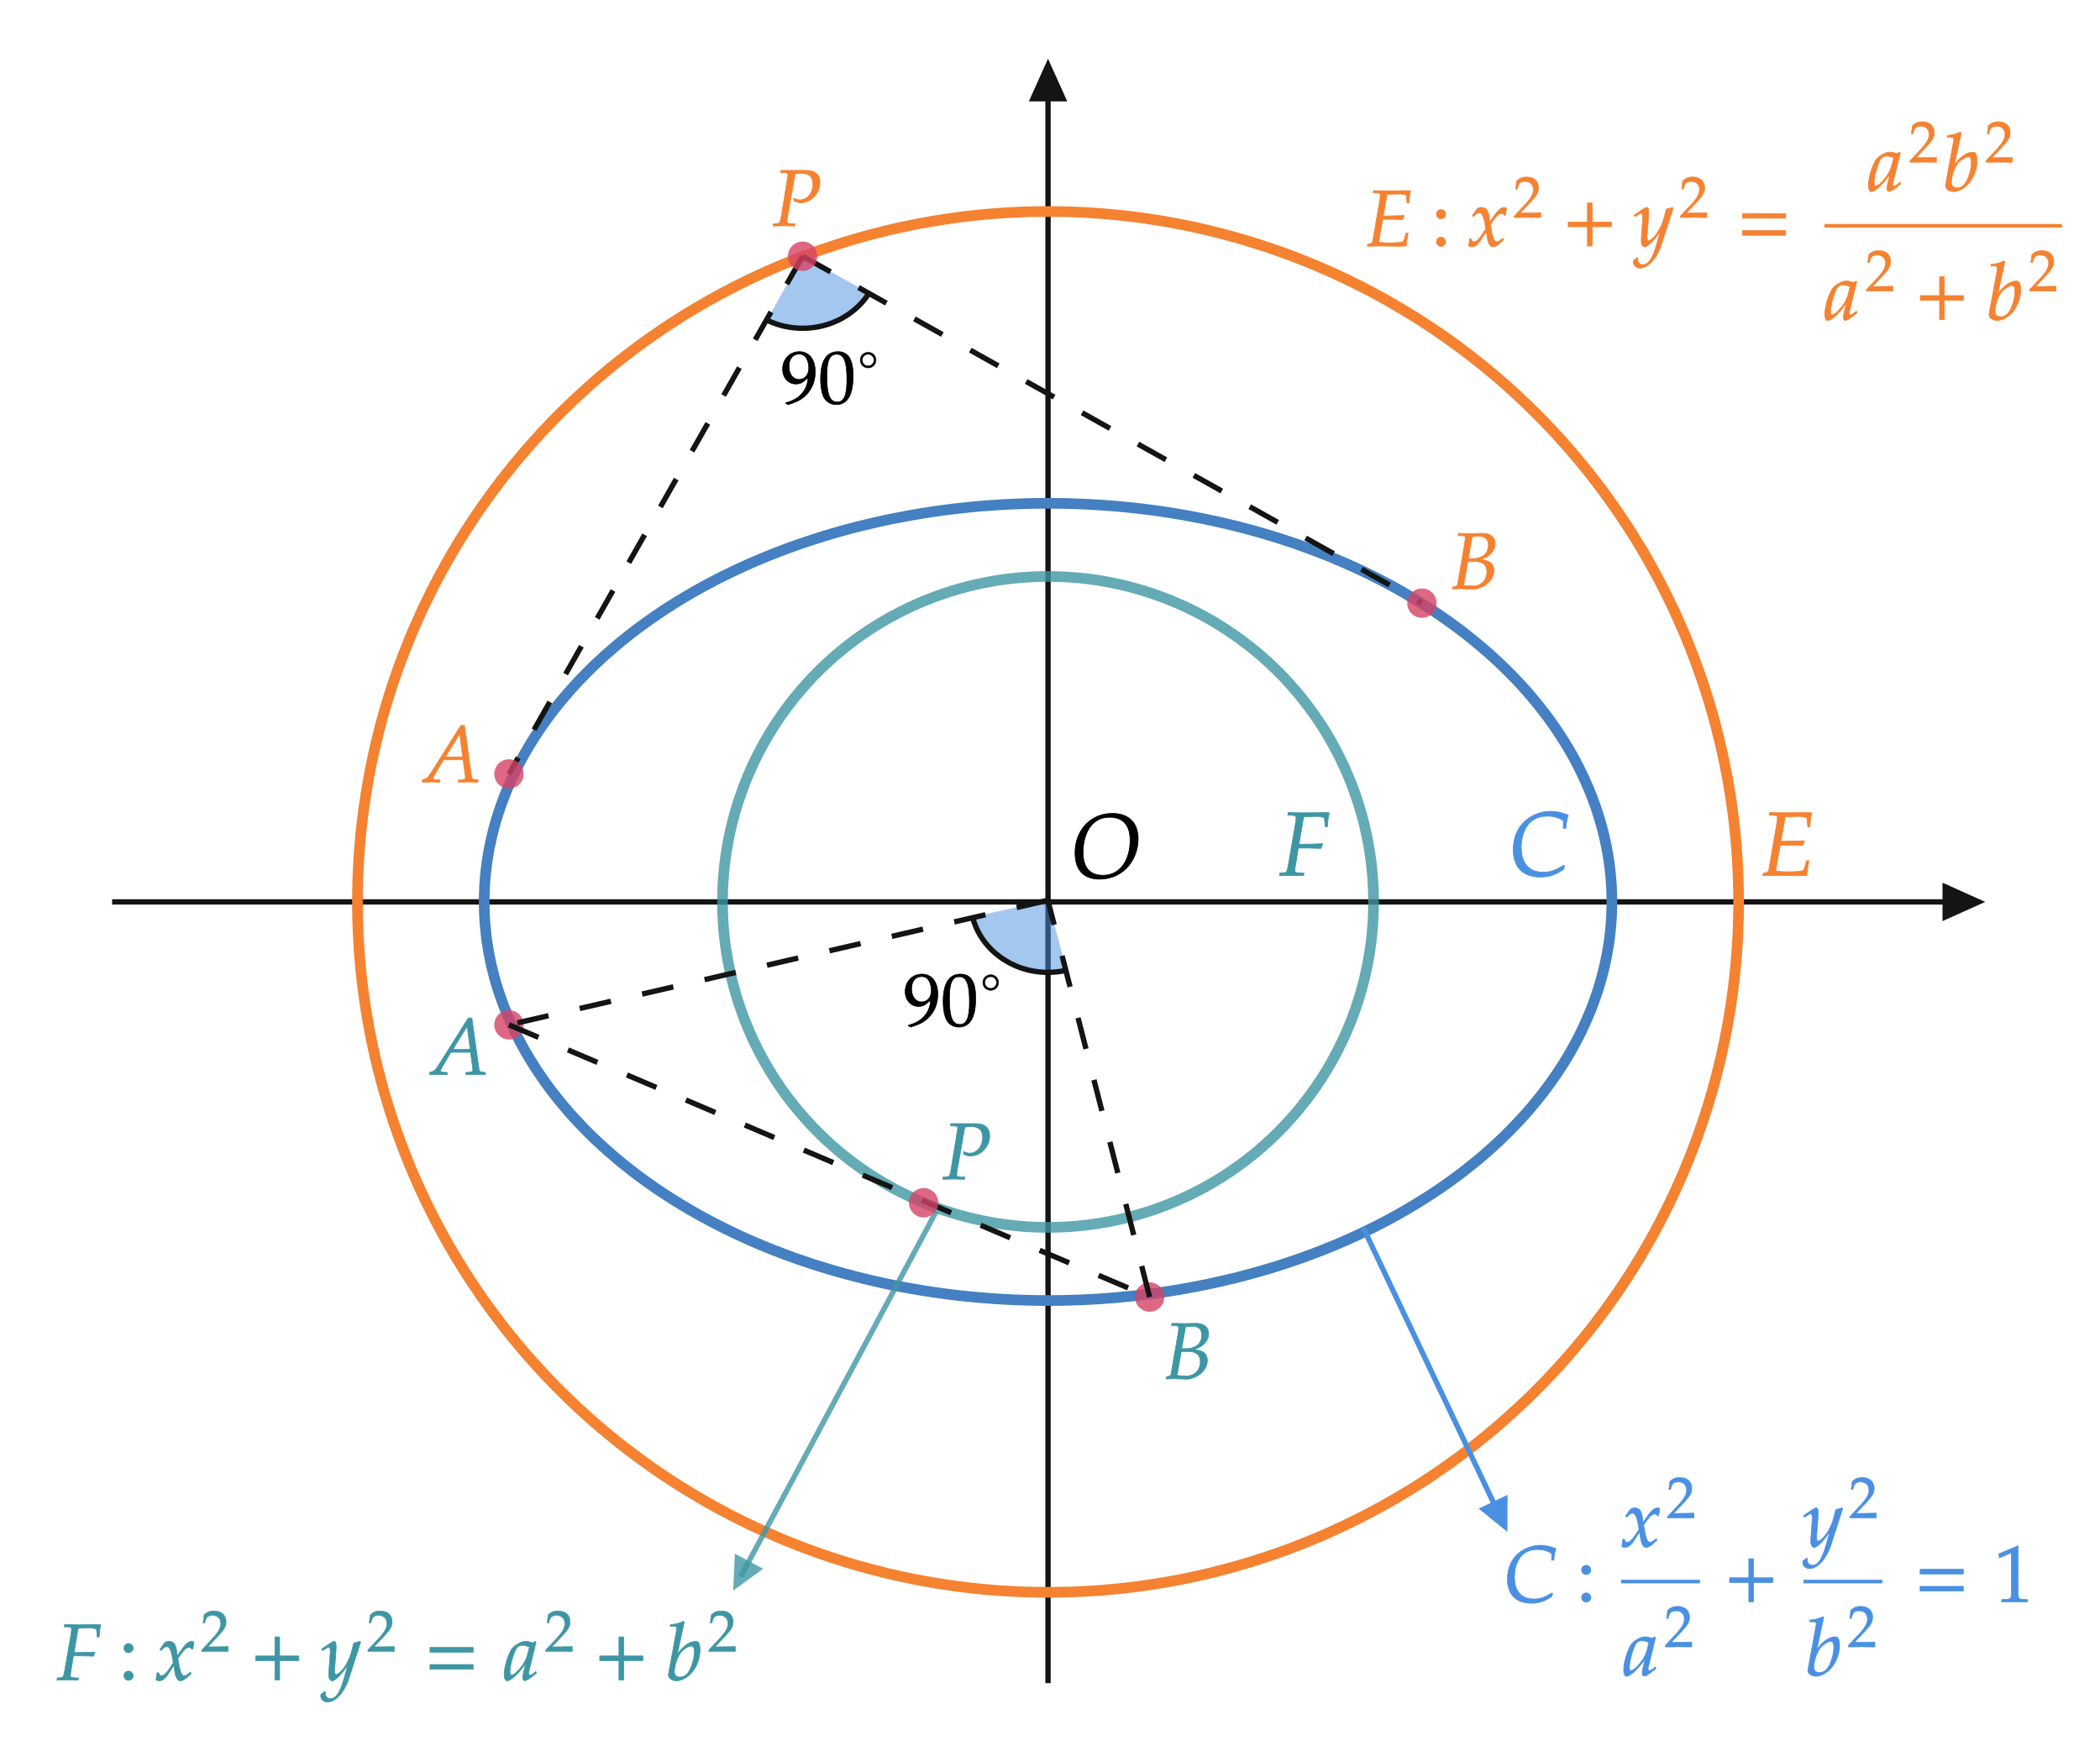 ﻿<svg xmlns="http://www.w3.org/2000/svg"
     xmlns:xlink="http://www.w3.org/1999/xlink"
     x="0"
     y="0"
     width="393.333"
     height="329">
    <!-- 内联样式 -->
    <style type="text/css">
        .connection {
            stroke: rgb(20, 20, 20);
        }

        .connection-fill {
            fill: rgb(20, 20, 20);
        }

        .char {
            stroke: rgb(0, 0, 0);
            fill: rgb(0, 0, 0);
        }

        @media (prefers-color-scheme: dark) {
            .connection {
                stroke: rgb(200, 200, 200);
            }

            .connection-fill {
                fill: rgb(200, 200, 200);
            }

            .char {
                stroke: rgb(239, 239, 239);
                fill: rgb(239, 239, 239);
            }
        }
    </style>
    <g class="shapes-region"
       style="stroke: black; fill: none;">
        <g class="composite-shape"
           data-amt="diagram/shapes/plot"
           transform="matrix(1,0,0,1,21,10)">
            <g>
                <g />
                <g>
                    <g class="test-xti"
                       style="font-family: Asana-Math, Asana;">
                        <line x1="0"
                              y1="158.971"
                              x2="347.833"
                              y2="158.971"
                              fill="none"
                              class="connection"
                              stroke-opacity="1"
                              stroke-width="1" />
                        <path d="M342.833,155.371 L350.833,158.971 L342.833,162.571 Z"
                              stroke="none"
                              stroke-width="1"
                              class="connection-fill"
                              fill-opacity="1" />
                    </g>
                    <g class="test-yti"
                       style="font-family: Asana-Math, Asana;">
                        <line x1="175.298"
                              y1="4"
                              x2="175.298"
                              y2="305.333"
                              fill="none"
                              class="connection"
                              stroke-opacity="1"
                              stroke-width="1" />
                        <path d="M171.698,9 L175.298,1 L178.898,9 Z"
                              stroke="none"
                              stroke-width="1"
                              class="connection-fill"
                              fill-opacity="1" />
                    </g>
                    <g class="test-plot-expression">
                        <defs>
                            <clipPath id="cpwy975o5m3">
                                <rect x="1"
                                      y="1"
                                      width="349.833"
                                      height="303.333" />
                            </clipPath>
                        </defs>
                        <g clip-path="url(#cpwy975o5m3)">
                            <path d=" M70.37,167.41 L70.29,166.92 L70.14,165.90 L70.02,164.88 L69.92,163.86 L69.83,162.84 L69.77,161.83 L69.72,160.81 L69.70,159.79 L69.69,158.77 L69.70,157.76 L69.74,156.74 L69.79,155.72 L69.86,154.70 L69.95,153.68 L70.07,152.67 L70.20,151.65 L70.35,150.63 L70.37,150.52 L70.52,149.61 L70.71,148.60 L70.93,147.58 L71.16,146.56 L71.41,145.54 L71.54,145.06 L71.68,144.52 L71.98,143.51 L72.29,142.49 L72.63,141.47 L72.71,141.23 L72.99,140.45 L73.37,139.44 L73.77,138.42 L73.88,138.13 L74.19,137.40 L74.64,136.38 L75.06,135.46 L75.10,135.36 L75.60,134.35 L76.11,133.33 L76.23,133.10 L76.65,132.31 L77.21,131.29 L77.40,130.96 L77.80,130.28 L78.41,129.26 L78.58,128.99 L79.05,128.24 L79.71,127.22 L79.75,127.16 L80.40,126.20 L80.92,125.46 L81.11,125.19 L81.86,124.17 L82.09,123.86 L82.63,123.15 L83.27,122.34 L83.43,122.13 L84.26,121.12 L84.44,120.91 L85.13,120.10 L85.61,119.54 L86.02,119.08 L86.79,118.24 L86.94,118.06 L87.90,117.04 L87.96,116.99 L88.90,116.03 L89.13,115.79 L89.93,115.01 L90.30,114.65 L91.00,113.99 L91.48,113.55 L92.10,112.97 L92.65,112.48 L93.25,111.96 L93.82,111.46 L94.44,110.94 L94.99,110.47 L95.67,109.92 L96.17,109.52 L96.94,108.90 L97.34,108.59 L98.27,107.88 L98.51,107.70 L99.64,106.87 L99.69,106.84 L100.86,106.00 L101.07,105.85 L102.03,105.19 L102.56,104.83 L103.20,104.40 L104.10,103.81 L104.38,103.64 L105.55,102.90 L105.71,102.80 L106.72,102.18 L107.39,101.78 L107.90,101.48 L109.07,100.80 L109.14,100.76 L110.24,100.15 L110.98,99.74 L111.41,99.51 L112.59,98.89 L112.90,98.72 L113.76,98.28 L114.91,97.71 L114.93,97.70 L116.10,97.13 L117.03,96.69 L117.28,96.57 L118.45,96.04 L119.27,95.67 L119.62,95.51 L120.80,95.01 L121.64,94.65 L121.97,94.51 L123.14,94.04 L124.15,93.64 L124.31,93.57 L125.49,93.12 L126.66,92.68 L126.84,92.62 L127.83,92.26 L129.01,91.85 L129.74,91.60 L130.18,91.45 L131.35,91.07 L132.52,90.69 L132.88,90.58 L133.70,90.33 L134.87,89.98 L136.04,89.64 L136.33,89.56 L137.21,89.32 L138.39,89.00 L139.56,88.70 L140.17,88.55 L140.73,88.41 L141.91,88.13 L143.08,87.86 L144.25,87.59 L144.55,87.53 L145.42,87.34 L146.60,87.11 L147.77,86.88 L148.94,86.66 L149.76,86.51 L150.12,86.45 L151.29,86.25 L152.46,86.06 L153.63,85.88 L154.81,85.71 L155.98,85.55 L156.45,85.49 L157.15,85.40 L158.32,85.27 L159.50,85.14 L160.67,85.01 L161.84,84.90 L163.02,84.80 L164.19,84.71 L165.36,84.63 L166.53,84.55 L167.71,84.49 L167.94,84.48 L168.88,84.43 L170.05,84.39 L171.23,84.35 L172.40,84.32 L173.57,84.30 L174.74,84.30 L175.92,84.30 L177.09,84.31 L178.26,84.32 L179.43,84.35 L180.61,84.39 L181.78,84.43 L182.65,84.48 L182.95,84.49 L184.13,84.56 L185.30,84.63 L186.47,84.71 L187.64,84.81 L188.82,84.91 L189.99,85.02 L191.16,85.14 L192.34,85.27 L193.51,85.41 L194.14,85.49 L194.68,85.56 L195.85,85.72 L197.03,85.89 L198.20,86.07 L199.37,86.26 L200.54,86.46 L200.84,86.51 L201.72,86.67 L202.89,86.89 L204.06,87.12 L205.24,87.36 L206.04,87.53 L206.41,87.61 L207.58,87.87 L208.75,88.14 L209.93,88.42 L210.43,88.55 L211.10,88.72 L212.27,89.02 L213.45,89.34 L214.27,89.56 L214.62,89.66 L215.79,90.00 L216.96,90.35 L217.71,90.58 L218.14,90.71 L219.31,91.09 L220.48,91.47 L220.86,91.60 L221.65,91.87 L222.83,92.29 L223.75,92.62 L224.00,92.71 L225.17,93.15 L226.35,93.60 L226.44,93.64 L227.52,94.06 L228.69,94.54 L228.96,94.65 L229.86,95.04 L231.04,95.54 L231.33,95.67 L232.21,96.07 L233.38,96.60 L233.57,96.69 L234.56,97.16 L235.69,97.71 L235.73,97.73 L236.90,98.32 L237.70,98.72 L238.07,98.92 L239.25,99.54 L239.62,99.74 L240.42,100.18 L241.45,100.76 L241.59,100.84 L242.76,101.52 L243.20,101.78 L243.94,102.22 L244.88,102.80 L245.11,102.94 L246.28,103.68 L246.49,103.81 L247.46,104.44 L248.04,104.83 L248.63,105.23 L249.52,105.85 L249.80,106.04 L250.95,106.87 L250.97,106.88 L252.15,107.75 L252.33,107.88 L253.32,108.64 L253.65,108.90 L254.49,109.57 L254.93,109.92 L255.67,110.53 L256.16,110.94 L256.84,111.52 L257.35,111.96 L258.01,112.54 L258.49,112.97 L259.18,113.61 L259.60,113.99 L260.36,114.71 L260.67,115.01 L261.53,115.86 L261.70,116.03 L262.69,117.04 L262.70,117.05 L263.65,118.06 L263.87,118.31 L264.58,119.08 L265.05,119.61 L265.47,120.10 L266.22,120.98 L266.33,121.12 L267.16,122.13 L267.39,122.42 L267.96,123.15 L268.57,123.94 L268.74,124.17 L269.48,125.19 L269.74,125.55 L270.20,126.20 L270.89,127.22 L270.91,127.26 L271.55,128.24 L272.08,129.09 L272.19,129.26 L272.80,130.28 L273.26,131.07 L273.39,131.29 L273.95,132.31 L274.43,133.22 L274.49,133.33 L275.00,134.35 L275.49,135.36 L275.60,135.60 L275.96,136.38 L276.40,137.40 L276.78,138.29 L276.83,138.42 L277.23,139.44 L277.61,140.45 L277.95,141.42 L277.97,141.47 L278.30,142.49 L278.62,143.51 L278.91,144.52 L279.12,145.30 L279.19,145.54 L279.44,146.56 L279.67,147.58 L279.88,148.60 L280.07,149.61 L280.25,150.63 L280.29,150.94 L280.40,151.65 L280.53,152.67 L280.64,153.68 L280.73,154.70 L280.81,155.72 L280.86,156.74 L280.89,157.76 L280.91,158.77 L280.90,159.79 L280.87,160.81 L280.83,161.83 L280.76,162.84 L280.68,163.86 L280.58,164.88 L280.45,165.90 L280.31,166.92 L280.29,167.01 L280.14,167.93 L279.96,168.95 L279.75,169.97 L279.53,170.99 L279.29,172.00 L279.12,172.64 L279.02,173.02 L278.73,174.04 L278.43,175.06 L278.10,176.08 L277.95,176.52 L277.75,177.09 L277.38,178.11 L276.99,179.13 L276.78,179.65 L276.57,180.15 L276.13,181.16 L275.68,182.18 L275.60,182.34 L275.19,183.20 L274.69,184.22 L274.43,184.72 L274.16,185.24 L273.61,186.25 L273.26,186.87 L273.03,187.27 L272.43,188.29 L272.08,188.85 L271.80,189.31 L271.15,190.32 L270.91,190.68 L270.47,191.34 L269.76,192.36 L269.74,192.39 L269.03,193.38 L268.57,194.00 L268.27,194.40 L267.48,195.41 L267.39,195.52 L266.66,196.43 L266.22,196.96 L265.81,197.45 L265.05,198.33 L264.93,198.47 L264.01,199.48 L263.87,199.64 L263.07,200.50 L262.70,200.88 L262.09,201.52 L261.53,202.08 L261.07,202.54 L260.36,203.23 L260.02,203.56 L259.18,204.34 L258.93,204.57 L258.01,205.40 L257.80,205.59 L256.84,206.43 L256.63,206.61 L255.67,207.42 L255.41,207.63 L254.49,208.37 L254.15,208.64 L253.32,209.30 L252.85,209.66 L252.15,210.19 L251.49,210.68 L250.97,211.06 L250.08,211.70 L249.80,211.90 L248.63,212.71 L248.62,212.72 L247.46,213.50 L247.10,213.73 L246.28,214.26 L245.51,214.75 L245.11,215.00 L243.94,215.72 L243.86,215.77 L242.76,216.42 L242.14,216.79 L241.59,217.10 L240.42,217.76 L240.34,217.80 L239.25,218.40 L238.46,218.82 L238.07,219.02 L236.90,219.63 L236.48,219.84 L235.73,220.21 L234.56,220.78 L234.40,220.86 L233.38,221.34 L232.21,221.88 L232.21,221.88 L231.04,222.40 L229.90,222.89 L229.86,222.91 L228.69,223.40 L227.52,223.88 L227.44,223.91 L226.35,224.34 L225.17,224.80 L224.82,224.93 L224.00,225.23 L222.83,225.66 L222.01,225.95 L221.65,226.07 L220.48,226.47 L219.31,226.85 L218.97,226.96 L218.14,227.23 L216.96,227.59 L215.79,227.94 L215.65,227.98 L214.62,228.28 L213.45,228.60 L212.27,228.92 L211.97,229.00 L211.10,229.23 L209.93,229.52 L208.75,229.80 L207.82,230.02 L207.58,230.07 L206.41,230.33 L205.24,230.58 L204.06,230.82 L202.99,231.04 L202.89,231.05 L201.72,231.27 L200.54,231.48 L199.37,231.68 L198.20,231.87 L197.03,232.05 L197.01,232.05 L195.85,232.22 L194.68,232.38 L193.51,232.53 L192.34,232.67 L191.16,232.80 L189.99,232.92 L188.82,233.03 L188.39,233.07 L187.64,233.14 L186.47,233.23 L185.30,233.31 L184.13,233.39 L182.95,233.45 L181.78,233.51 L180.61,233.55 L179.43,233.59 L178.26,233.62 L177.09,233.64 L175.92,233.65 L174.74,233.65 L173.57,233.64 L172.40,233.62 L171.23,233.59 L170.05,233.55 L168.88,233.51 L167.71,233.45 L166.53,233.39 L165.36,233.32 L164.19,233.23 L163.02,233.14 L162.20,233.07 L161.84,233.04 L160.67,232.93 L159.50,232.81 L158.32,232.68 L157.15,232.54 L155.98,232.39 L154.81,232.23 L153.63,232.06 L153.59,232.05 L152.46,231.88 L151.29,231.69 L150.12,231.49 L148.94,231.28 L147.77,231.07 L147.61,231.04 L146.60,230.84 L145.42,230.60 L144.25,230.35 L143.08,230.09 L142.77,230.02 L141.91,229.82 L140.73,229.53 L139.56,229.24 L138.62,229.00 L138.39,228.94 L137.21,228.62 L136.04,228.30 L134.95,227.98 L134.87,227.96 L133.70,227.61 L132.52,227.25 L131.63,226.96 L131.35,226.88 L130.18,226.49 L129.01,226.09 L128.59,225.95 L127.83,225.68 L126.66,225.26 L125.78,224.93 L125.49,224.82 L124.31,224.37 L123.15,223.91 L123.14,223.91 L121.97,223.43 L120.80,222.94 L120.70,222.89 L119.62,222.43 L118.45,221.91 L118.38,221.88 L117.28,221.37 L116.19,220.86 L116.10,220.82 L114.93,220.24 L114.12,219.84 L113.76,219.66 L112.59,219.06 L112.14,218.82 L111.41,218.43 L110.25,217.80 L110.24,217.80 L109.07,217.14 L108.46,216.79 L107.90,216.46 L106.73,215.77 L106.72,215.76 L105.55,215.04 L105.08,214.75 L104.38,214.30 L103.50,213.73 L103.20,213.54 L102.03,212.76 L101.97,212.72 L100.86,211.94 L100.51,211.70 L99.69,211.10 L99.10,210.68 L98.51,210.24 L97.75,209.66 L97.34,209.35 L96.44,208.64 L96.17,208.43 L95.18,207.63 L94.99,207.47 L93.97,206.61 L93.82,206.48 L92.80,205.59 L92.65,205.46 L91.67,204.57 L91.48,204.40 L90.58,203.56 L90.30,203.29 L89.52,202.54 L89.13,202.15 L88.51,201.52 L87.96,200.95 L87.53,200.50 L86.79,199.71 L86.58,199.48 L85.67,198.47 L85.61,198.40 L84.79,197.45 L84.44,197.04 L83.94,196.43 L83.27,195.60 L83.12,195.41 L82.33,194.40 L82.09,194.09 L81.57,193.38 L80.92,192.49 L80.83,192.36 L80.13,191.34 L79.75,190.78 L79.45,190.32 L78.80,189.31 L78.58,188.95 L78.17,188.29 L77.57,187.27 L77.40,186.99 L76.99,186.25 L76.44,185.24 L76.23,184.84 L75.91,184.22 L75.40,183.20 L75.06,182.48 L74.92,182.18 L74.46,181.16 L74.02,180.15 L73.88,179.81 L73.61,179.13 L73.22,178.11 L72.85,177.09 L72.71,176.71 L72.50,176.08 L72.17,175.06 L71.86,174.04 L71.57,173.02 L71.54,172.89 L71.31,172.00 L71.07,170.99 L70.84,169.97 L70.64,168.95 L70.45,167.93 L70.37,167.41"
                                  style="stroke-width: 2; stroke: rgb(68, 128, 194); stroke-opacity: 1;" />
                            <path d=" M46.91,174.68 L46.83,174.04 L46.72,173.02 L46.61,172.00 L46.51,170.99 L46.42,169.97 L46.34,168.95 L46.26,167.93 L46.20,166.92 L46.14,165.90 L46.09,164.88 L46.05,163.86 L46.01,162.84 L45.98,161.83 L45.97,160.81 L45.96,159.79 L45.95,158.77 L45.96,157.76 L45.97,156.74 L45.99,155.72 L46.02,154.70 L46.06,153.68 L46.11,152.67 L46.16,151.65 L46.22,150.63 L46.29,149.61 L46.37,148.60 L46.46,147.58 L46.55,146.56 L46.65,145.54 L46.76,144.52 L46.88,143.51 L46.91,143.26 L47.01,142.49 L47.14,141.47 L47.29,140.45 L47.44,139.44 L47.60,138.42 L47.77,137.40 L47.94,136.38 L48.08,135.59 L48.13,135.36 L48.32,134.35 L48.52,133.33 L48.73,132.31 L48.95,131.29 L49.18,130.28 L49.26,129.93 L49.41,129.26 L49.66,128.24 L49.91,127.22 L50.17,126.20 L50.43,125.24 L50.44,125.19 L50.72,124.17 L51.01,123.15 L51.31,122.13 L51.60,121.16 L51.62,121.12 L51.93,120.10 L52.26,119.08 L52.59,118.06 L52.77,117.52 L52.94,117.04 L53.29,116.03 L53.65,115.01 L53.95,114.20 L54.03,113.99 L54.41,112.97 L54.80,111.96 L55.12,111.14 L55.20,110.94 L55.62,109.92 L56.04,108.90 L56.29,108.30 L56.47,107.88 L56.91,106.87 L57.37,105.85 L57.47,105.63 L57.83,104.83 L58.30,103.81 L58.64,103.11 L58.79,102.80 L59.29,101.78 L59.79,100.76 L59.81,100.72 L60.31,99.74 L60.84,98.72 L60.98,98.45 L61.38,97.71 L61.94,96.69 L62.16,96.29 L62.50,95.67 L63.08,94.65 L63.33,94.22 L63.67,93.64 L64.27,92.62 L64.50,92.23 L64.88,91.60 L65.51,90.58 L65.68,90.32 L66.15,89.56 L66.81,88.55 L66.85,88.48 L67.47,87.53 L68.02,86.71 L68.15,86.51 L68.85,85.49 L69.19,85.00 L69.56,84.48 L70.28,83.46 L70.37,83.34 L71.02,82.44 L71.54,81.74 L71.78,81.42 L72.55,80.40 L72.71,80.19 L73.34,79.39 L73.88,78.69 L74.14,78.37 L74.96,77.35 L75.06,77.23 L75.79,76.33 L76.23,75.81 L76.65,75.32 L77.40,74.43 L77.52,74.30 L78.41,73.28 L78.58,73.09 L79.32,72.26 L79.75,71.79 L80.25,71.24 L80.92,70.52 L81.20,70.23 L82.09,69.29 L82.17,69.21 L83.16,68.19 L83.27,68.08 L84.18,67.17 L84.44,66.91 L85.21,66.16 L85.61,65.77 L86.27,65.14 L86.79,64.65 L87.36,64.12 L87.96,63.57 L88.47,63.10 L89.13,62.51 L89.61,62.08 L90.30,61.47 L90.77,61.07 L91.48,60.46 L91.97,60.05 L92.65,59.48 L93.19,59.03 L93.82,58.51 L94.44,58.01 L94.99,57.57 L95.73,57.00 L96.17,56.66 L97.05,55.98 L97.34,55.76 L98.41,54.96 L98.51,54.88 L99.69,54.03 L99.81,53.94 L100.86,53.19 L101.24,52.92 L102.03,52.38 L102.72,51.91 L103.20,51.58 L104.25,50.89 L104.38,50.80 L105.55,50.04 L105.82,49.87 L106.72,49.30 L107.45,48.85 L107.90,48.58 L109.07,47.87 L109.12,47.84 L110.24,47.18 L110.87,46.82 L111.41,46.50 L112.59,45.85 L112.67,45.80 L113.76,45.20 L114.55,44.78 L114.93,44.58 L116.10,43.97 L116.50,43.76 L117.28,43.37 L118.45,42.79 L118.54,42.75 L119.62,42.22 L120.67,41.73 L120.80,41.67 L121.97,41.13 L122.91,40.71 L123.14,40.61 L124.31,40.10 L125.27,39.69 L125.49,39.60 L126.66,39.12 L127.77,38.68 L127.83,38.65 L129.01,38.19 L130.18,37.75 L130.43,37.66 L131.35,37.32 L132.52,36.90 L133.29,36.64 L133.70,36.50 L134.87,36.11 L136.04,35.73 L136.37,35.62 L137.21,35.36 L138.39,35.00 L139.56,34.66 L139.76,34.60 L140.73,34.33 L141.91,34.01 L143.08,33.70 L143.54,33.59 L144.25,33.41 L145.42,33.12 L146.60,32.85 L147.77,32.59 L147.86,32.57 L148.94,32.34 L150.12,32.10 L151.29,31.87 L152.46,31.66 L153.07,31.55 L153.63,31.45 L154.81,31.26 L155.98,31.08 L157.15,30.91 L158.32,30.74 L159.50,30.59 L160.01,30.53 L160.67,30.46 L161.84,30.33 L163.02,30.21 L164.19,30.10 L165.36,30.01 L166.53,29.92 L167.71,29.85 L168.88,29.79 L170.05,29.73 L171.23,29.69 L172.40,29.66 L173.57,29.64 L174.74,29.63 L175.92,29.63 L177.09,29.64 L178.26,29.66 L179.43,29.69 L180.61,29.74 L181.78,29.79 L182.95,29.85 L184.13,29.93 L185.30,30.01 L186.47,30.11 L187.64,30.22 L188.82,30.33 L189.99,30.46 L190.58,30.53 L191.16,30.60 L192.34,30.75 L193.51,30.91 L194.68,31.09 L195.85,31.27 L197.03,31.46 L197.52,31.55 L198.20,31.67 L199.37,31.89 L200.54,32.11 L201.72,32.35 L202.73,32.57 L202.89,32.60 L204.06,32.87 L205.24,33.14 L206.41,33.42 L207.06,33.59 L207.58,33.72 L208.75,34.03 L209.93,34.35 L210.84,34.60 L211.10,34.68 L212.27,35.02 L213.45,35.38 L214.22,35.62 L214.62,35.75 L215.79,36.13 L216.96,36.52 L217.31,36.64 L218.14,36.93 L219.31,37.34 L220.16,37.66 L220.48,37.77 L221.65,38.22 L222.83,38.68 L222.83,38.68 L224.00,39.15 L225.17,39.63 L225.33,39.69 L226.35,40.13 L227.52,40.64 L227.69,40.71 L228.69,41.16 L229.86,41.70 L229.93,41.73 L231.04,42.25 L232.06,42.75 L232.21,42.82 L233.38,43.40 L234.10,43.76 L234.56,44.00 L235.73,44.61 L236.05,44.78 L236.90,45.24 L237.93,45.80 L238.07,45.88 L239.25,46.54 L239.73,46.82 L240.42,47.22 L241.47,47.84 L241.59,47.91 L242.76,48.62 L243.15,48.85 L243.94,49.34 L244.78,49.87 L245.11,50.08 L246.28,50.85 L246.35,50.89 L247.46,51.62 L247.87,51.91 L248.63,52.42 L249.35,52.92 L249.80,53.24 L250.79,53.94 L250.97,54.08 L252.15,54.93 L252.19,54.96 L253.32,55.81 L253.54,55.98 L254.49,56.71 L254.86,57.00 L255.67,57.63 L256.15,58.01 L256.84,58.57 L257.41,59.03 L258.01,59.53 L258.63,60.05 L259.18,60.52 L259.82,61.07 L260.36,61.53 L260.99,62.08 L261.53,62.57 L262.13,63.10 L262.70,63.63 L263.24,64.12 L263.87,64.72 L264.32,65.14 L265.05,65.83 L265.38,66.16 L266.22,66.98 L266.42,67.17 L267.39,68.15 L267.43,68.19 L268.43,69.21 L268.57,69.35 L269.40,70.23 L269.74,70.59 L270.34,71.24 L270.91,71.86 L271.27,72.26 L272.08,73.17 L272.19,73.28 L273.08,74.30 L273.26,74.51 L273.95,75.32 L274.43,75.89 L274.80,76.33 L275.60,77.31 L275.64,77.35 L276.46,78.37 L276.78,78.77 L277.26,79.39 L277.95,80.28 L278.05,80.40 L278.82,81.42 L279.12,81.83 L279.57,82.44 L280.29,83.43 L280.31,83.46 L281.03,84.48 L281.47,85.09 L281.74,85.49 L282.44,86.51 L282.64,86.81 L283.12,87.53 L283.79,88.55 L283.81,88.58 L284.44,89.56 L284.98,90.42 L285.08,90.58 L285.71,91.60 L286.16,92.34 L286.33,92.62 L286.93,93.64 L287.33,94.33 L287.52,94.65 L288.09,95.67 L288.50,96.40 L288.66,96.69 L289.21,97.71 L289.68,98.57 L289.76,98.72 L290.28,99.74 L290.80,100.76 L290.85,100.85 L291.31,101.78 L291.81,102.80 L292.02,103.24 L292.29,103.81 L292.77,104.83 L293.19,105.77 L293.23,105.85 L293.68,106.87 L294.13,107.88 L294.37,108.45 L294.56,108.90 L294.98,109.92 L295.39,110.94 L295.54,111.31 L295.79,111.96 L296.19,112.97 L296.57,113.99 L296.71,114.38 L296.94,115.01 L297.30,116.03 L297.66,117.04 L297.89,117.71 L298.00,118.06 L298.34,119.08 L298.66,120.10 L298.98,121.12 L299.06,121.38 L299.29,122.13 L299.58,123.15 L299.87,124.17 L300.15,125.19 L300.23,125.48 L300.42,126.20 L300.68,127.22 L300.94,128.24 L301.18,129.26 L301.40,130.21 L301.42,130.28 L301.65,131.29 L301.86,132.31 L302.07,133.33 L302.28,134.35 L302.47,135.36 L302.58,135.95 L302.66,136.38 L302.83,137.40 L303.00,138.42 L303.16,139.44 L303.31,140.45 L303.45,141.47 L303.59,142.49 L303.72,143.51 L303.75,143.80 L303.83,144.52 L303.94,145.54 L304.05,146.56 L304.14,147.58 L304.23,148.60 L304.30,149.61 L304.37,150.63 L304.43,151.65 L304.49,152.67 L304.53,153.68 L304.57,154.70 L304.60,155.72 L304.62,156.74 L304.64,157.76 L304.64,158.77 L304.64,159.79 L304.63,160.81 L304.61,161.83 L304.58,162.84 L304.55,163.86 L304.51,164.88 L304.46,165.90 L304.40,166.92 L304.33,167.93 L304.26,168.95 L304.17,169.97 L304.08,170.99 L303.98,172.00 L303.88,173.02 L303.76,174.04 L303.75,174.15 L303.64,175.06 L303.51,176.08 L303.37,177.09 L303.22,178.11 L303.06,179.13 L302.90,180.15 L302.72,181.16 L302.58,182.00 L302.54,182.18 L302.35,183.20 L302.15,184.22 L301.95,185.24 L301.73,186.25 L301.51,187.27 L301.40,187.73 L301.28,188.29 L301.03,189.31 L300.78,190.32 L300.53,191.34 L300.26,192.36 L300.23,192.46 L299.98,193.38 L299.70,194.40 L299.40,195.41 L299.10,196.43 L299.06,196.57 L298.79,197.45 L298.46,198.47 L298.13,199.48 L297.89,200.23 L297.79,200.50 L297.44,201.52 L297.08,202.54 L296.72,203.56 L296.71,203.56 L296.34,204.57 L295.95,205.59 L295.55,206.61 L295.54,206.64 L295.14,207.63 L294.72,208.64 L294.37,209.49 L294.30,209.66 L293.86,210.68 L293.41,211.70 L293.19,212.17 L292.95,212.72 L292.48,213.73 L292.02,214.70 L292.00,214.75 L291.50,215.77 L291.00,216.79 L290.85,217.09 L290.49,217.80 L289.96,218.82 L289.68,219.37 L289.42,219.84 L288.88,220.86 L288.50,221.54 L288.32,221.88 L287.74,222.89 L287.33,223.61 L287.16,223.91 L286.56,224.93 L286.16,225.60 L285.95,225.95 L285.33,226.96 L284.98,227.52 L284.69,227.98 L284.04,229.00 L283.81,229.36 L283.38,230.02 L282.71,231.04 L282.64,231.14 L282.02,232.05 L281.47,232.85 L281.31,233.07 L280.59,234.09 L280.29,234.51 L279.86,235.11 L279.12,236.11 L279.11,236.12 L278.35,237.14 L277.95,237.67 L277.57,238.16 L276.78,239.17 L276.77,239.18 L275.96,240.20 L275.60,240.63 L275.13,241.21 L274.43,242.05 L274.28,242.23 L273.42,243.25 L273.26,243.43 L272.53,244.27 L272.08,244.77 L271.63,245.28 L270.91,246.08 L270.71,246.30 L269.77,247.32 L269.74,247.35 L268.80,248.34 L268.57,248.59 L267.82,249.36 L267.39,249.79 L266.82,250.37 L266.22,250.97 L265.79,251.39 L265.05,252.11 L264.74,252.41 L263.87,253.23 L263.66,253.43 L262.70,254.32 L262.56,254.44 L261.53,255.38 L261.43,255.46 L260.36,256.41 L260.28,256.48 L259.18,257.43 L259.10,257.50 L258.01,258.41 L257.89,258.52 L256.84,259.38 L256.64,259.53 L255.67,260.32 L255.37,260.55 L254.49,261.24 L254.06,261.57 L253.32,262.13 L252.72,262.59 L252.15,263.01 L251.34,263.60 L250.97,263.87 L249.92,264.62 L249.80,264.70 L248.63,265.52 L248.45,265.64 L247.46,266.32 L246.95,266.66 L246.28,267.10 L245.39,267.68 L245.11,267.86 L243.94,268.60 L243.79,268.69 L242.76,269.33 L242.13,269.71 L241.59,270.03 L240.42,270.73 L240.42,270.73 L239.25,271.40 L238.63,271.75 L238.07,272.06 L236.90,272.70 L236.79,272.76 L235.73,273.33 L234.87,273.78 L234.56,273.94 L233.38,274.54 L232.86,274.80 L232.21,275.12 L231.04,275.69 L230.77,275.82 L229.86,276.24 L228.69,276.78 L228.57,276.84 L227.52,277.30 L226.35,277.82 L226.26,277.85 L225.17,278.31 L224.00,278.80 L223.82,278.87 L222.83,279.27 L221.65,279.72 L221.22,279.89 L220.48,280.17 L219.31,280.60 L218.44,280.91 L218.14,281.02 L216.96,281.42 L215.79,281.81 L215.45,281.92 L214.62,282.19 L213.45,282.56 L212.27,282.92 L212.19,282.94 L211.10,283.26 L209.93,283.59 L208.75,283.91 L208.58,283.96 L207.58,284.22 L206.41,284.52 L205.24,284.80 L204.49,284.98 L204.06,285.08 L202.89,285.34 L201.72,285.59 L200.54,285.83 L199.68,286.00 L199.37,286.06 L198.20,286.27 L197.03,286.48 L195.85,286.67 L194.68,286.86 L193.61,287.01 L193.51,287.03 L192.34,287.19 L191.16,287.34 L189.99,287.48 L188.82,287.61 L187.64,287.72 L186.47,287.83 L185.30,287.93 L184.13,288.01 L183.87,288.03 L182.95,288.09 L181.78,288.15 L180.61,288.21 L179.43,288.25 L178.26,288.28 L177.09,288.30 L175.92,288.31 L174.74,288.31 L173.57,288.30 L172.40,288.28 L171.23,288.25 L170.05,288.21 L168.88,288.16 L167.71,288.09 L166.72,288.03 L166.53,288.02 L165.36,287.93 L164.19,287.84 L163.02,287.73 L161.84,287.61 L160.67,287.49 L159.50,287.35 L158.32,287.20 L157.15,287.04 L156.99,287.01 L155.98,286.86 L154.81,286.68 L153.63,286.49 L152.46,286.28 L151.29,286.07 L150.91,286.00 L150.12,285.84 L148.94,285.60 L147.77,285.35 L146.60,285.09 L146.11,284.98 L145.42,284.82 L144.25,284.53 L143.08,284.24 L142.01,283.96 L141.91,283.93 L140.73,283.61 L139.56,283.28 L138.40,282.94 L138.39,282.94 L137.21,282.58 L136.04,282.21 L135.14,281.92 L134.87,281.84 L133.70,281.44 L132.52,281.04 L132.15,280.91 L131.35,280.62 L130.18,280.19 L129.38,279.89 L129.01,279.75 L127.83,279.29 L126.78,278.87 L126.66,278.82 L125.49,278.34 L124.34,277.85 L124.31,277.84 L123.14,277.33 L122.02,276.84 L121.97,276.81 L120.80,276.27 L119.83,275.82 L119.62,275.72 L118.45,275.15 L117.73,274.80 L117.28,274.57 L116.10,273.98 L115.73,273.78 L114.93,273.36 L113.81,272.76 L113.76,272.74 L112.59,272.10 L111.96,271.75 L111.41,271.44 L110.24,270.76 L110.18,270.73 L109.07,270.07 L108.47,269.71 L107.90,269.37 L106.81,268.69 L106.72,268.64 L105.55,267.90 L105.20,267.68 L104.38,267.14 L103.65,266.66 L103.20,266.36 L102.14,265.64 L102.03,265.56 L100.86,264.75 L100.68,264.62 L99.69,263.91 L99.26,263.60 L98.51,263.06 L97.88,262.59 L97.34,262.18 L96.54,261.57 L96.17,261.29 L95.23,260.55 L94.99,260.37 L93.95,259.53 L93.82,259.43 L92.71,258.52 L92.65,258.47 L91.50,257.50 L91.48,257.48 L90.31,256.48 L90.30,256.47 L89.16,255.46 L89.13,255.44 L88.03,254.44 L87.96,254.38 L86.93,253.43 L86.79,253.29 L85.86,252.41 L85.61,252.17 L84.81,251.39 L84.44,251.03 L83.78,250.37 L83.27,249.86 L82.77,249.36 L82.09,248.65 L81.79,248.34 L80.92,247.42 L80.83,247.32 L79.89,246.30 L79.75,246.15 L78.97,245.28 L78.58,244.85 L78.06,244.27 L77.40,243.51 L77.18,243.25 L76.31,242.23 L76.23,242.13 L75.47,241.21 L75.06,240.71 L74.64,240.20 L73.88,239.26 L73.82,239.18 L73.03,238.16 L72.71,237.75 L72.25,237.14 L71.54,236.20 L71.48,236.12 L70.74,235.11 L70.37,234.60 L70.00,234.09 L69.28,233.07 L69.19,232.94 L68.58,232.05 L68.02,231.23 L67.89,231.04 L67.21,230.02 L66.85,229.46 L66.55,229.00 L65.90,227.98 L65.68,227.62 L65.27,226.96 L64.64,225.95 L64.50,225.71 L64.03,224.93 L63.44,223.91 L63.33,223.73 L62.85,222.89 L62.28,221.88 L62.16,221.65 L61.72,220.86 L61.17,219.84 L60.98,219.49 L60.63,218.82 L60.11,217.80 L59.81,217.22 L59.59,216.79 L59.09,215.77 L58.64,214.84 L58.60,214.75 L58.12,213.73 L57.65,212.72 L57.47,212.32 L57.19,211.70 L56.74,210.68 L56.30,209.66 L56.29,209.65 L55.87,208.64 L55.45,207.63 L55.12,206.80 L55.04,206.61 L54.65,205.59 L54.26,204.57 L53.95,203.74 L53.88,203.56 L53.51,202.54 L53.15,201.52 L52.80,200.50 L52.77,200.42 L52.46,199.48 L52.13,198.47 L51.81,197.45 L51.60,196.78 L51.50,196.43 L51.19,195.41 L50.90,194.40 L50.61,193.38 L50.43,192.70 L50.34,192.36 L50.07,191.34 L49.81,190.32 L49.56,189.31 L49.32,188.29 L49.26,188.02 L49.09,187.27 L48.86,186.25 L48.65,185.24 L48.44,184.22 L48.24,183.20 L48.08,182.35 L48.05,182.18 L47.87,181.16 L47.70,180.15 L47.53,179.13 L47.38,178.11 L47.23,177.09 L47.09,176.08 L46.96,175.06 L46.91,174.68"
                                  style="stroke-width: 2; stroke: rgb(245, 130, 49); stroke-opacity: 1;" />
                            <path d=" M114.93,167.55 L114.84,166.92 L114.72,165.90 L114.61,164.88 L114.52,163.86 L114.45,162.84 L114.39,161.83 L114.35,160.81 L114.33,159.79 L114.33,158.77 L114.34,157.76 L114.37,156.74 L114.41,155.72 L114.48,154.70 L114.56,153.68 L114.65,152.67 L114.77,151.65 L114.90,150.63 L114.93,150.39 L115.05,149.61 L115.22,148.60 L115.40,147.58 L115.60,146.56 L115.82,145.54 L116.06,144.52 L116.10,144.35 L116.32,143.51 L116.60,142.49 L116.89,141.47 L117.20,140.45 L117.28,140.23 L117.54,139.44 L117.90,138.42 L118.27,137.40 L118.45,136.93 L118.66,136.38 L119.08,135.36 L119.52,134.35 L119.62,134.11 L119.98,133.33 L120.46,132.31 L120.80,131.64 L120.97,131.29 L121.50,130.28 L121.97,129.41 L122.05,129.26 L122.64,128.24 L123.14,127.39 L123.24,127.22 L123.88,126.20 L124.31,125.53 L124.54,125.19 L125.23,124.17 L125.49,123.81 L125.96,123.15 L126.66,122.20 L126.71,122.13 L127.50,121.12 L127.83,120.70 L128.33,120.10 L129.01,119.29 L129.19,119.08 L130.09,118.06 L130.18,117.96 L131.03,117.04 L131.35,116.71 L132.02,116.03 L132.52,115.52 L133.05,115.01 L133.70,114.40 L134.14,113.99 L134.87,113.33 L135.28,112.97 L136.04,112.32 L136.48,111.96 L137.21,111.36 L137.74,110.94 L138.39,110.44 L139.08,109.92 L139.56,109.57 L140.50,108.90 L140.73,108.74 L141.91,107.95 L142.01,107.88 L143.08,107.21 L143.63,106.87 L144.25,106.50 L145.37,105.85 L145.42,105.82 L146.60,105.18 L147.26,104.83 L147.77,104.57 L148.94,103.99 L149.31,103.81 L150.12,103.44 L151.29,102.92 L151.59,102.80 L152.46,102.44 L153.63,101.98 L154.17,101.78 L154.81,101.54 L155.98,101.14 L157.15,100.76 L157.15,100.76 L158.32,100.41 L159.50,100.08 L160.67,99.78 L160.82,99.74 L161.84,99.50 L163.02,99.25 L164.19,99.02 L165.36,98.81 L165.93,98.72 L166.53,98.63 L167.71,98.47 L168.88,98.34 L170.05,98.23 L171.23,98.14 L172.40,98.07 L173.57,98.02 L174.74,98.00 L175.92,98.00 L177.09,98.03 L178.26,98.07 L179.43,98.14 L180.61,98.23 L181.78,98.34 L182.95,98.48 L184.13,98.64 L184.67,98.72 L185.30,98.82 L186.47,99.03 L187.64,99.26 L188.82,99.52 L189.77,99.74 L189.99,99.79 L191.16,100.10 L192.34,100.43 L193.44,100.76 L193.51,100.78 L194.68,101.16 L195.85,101.57 L196.43,101.78 L197.03,102.00 L198.20,102.46 L199.00,102.80 L199.37,102.95 L200.54,103.47 L201.28,103.81 L201.72,104.02 L202.89,104.60 L203.34,104.83 L204.06,105.21 L205.23,105.85 L205.24,105.85 L206.41,106.53 L206.96,106.87 L207.58,107.25 L208.58,107.88 L208.75,108.00 L209.93,108.79 L210.09,108.90 L211.10,109.62 L211.51,109.92 L212.27,110.49 L212.85,110.94 L213.45,111.41 L214.12,111.96 L214.62,112.37 L215.32,112.97 L215.79,113.39 L216.46,113.99 L216.96,114.46 L217.54,115.01 L218.14,115.58 L218.58,116.03 L219.31,116.77 L219.57,117.04 L220.48,118.03 L220.51,118.06 L221.41,119.08 L221.65,119.37 L222.27,120.10 L222.83,120.78 L223.09,121.12 L223.88,122.13 L224.00,122.29 L224.64,123.15 L225.17,123.90 L225.36,124.17 L226.05,125.19 L226.35,125.63 L226.72,126.20 L227.35,127.22 L227.52,127.50 L227.96,128.24 L228.54,129.26 L228.69,129.53 L229.09,130.28 L229.63,131.29 L229.86,131.77 L230.13,132.31 L230.62,133.33 L231.04,134.26 L231.08,134.35 L231.51,135.36 L231.93,136.38 L232.21,137.09 L232.33,137.40 L232.70,138.42 L233.06,139.44 L233.38,140.43 L233.39,140.45 L233.70,141.47 L234.00,142.49 L234.28,143.51 L234.54,144.52 L234.56,144.61 L234.77,145.54 L234.99,146.56 L235.20,147.58 L235.38,148.60 L235.55,149.61 L235.70,150.63 L235.73,150.86 L235.83,151.65 L235.94,152.67 L236.04,153.68 L236.12,154.70 L236.18,155.72 L236.23,156.74 L236.26,157.76 L236.27,158.77 L236.26,159.79 L236.24,160.81 L236.20,161.83 L236.15,162.84 L236.07,163.86 L235.98,164.88 L235.88,165.90 L235.75,166.92 L235.73,167.08 L235.61,167.93 L235.45,168.95 L235.27,169.97 L235.07,170.99 L234.86,172.00 L234.63,173.02 L234.56,173.33 L234.38,174.04 L234.11,175.06 L233.82,176.08 L233.52,177.09 L233.38,177.51 L233.19,178.11 L232.84,179.13 L232.47,180.15 L232.21,180.85 L232.09,181.16 L231.68,182.18 L231.25,183.20 L231.04,183.68 L230.80,184.22 L230.32,185.24 L229.86,186.18 L229.83,186.25 L229.30,187.27 L228.76,188.29 L228.69,188.41 L228.19,189.31 L227.59,190.32 L227.52,190.45 L226.97,191.34 L226.35,192.32 L226.32,192.36 L225.63,193.38 L225.17,194.04 L224.92,194.40 L224.18,195.41 L224.00,195.65 L223.40,196.43 L222.83,197.16 L222.60,197.45 L221.75,198.47 L221.65,198.58 L220.86,199.48 L220.48,199.91 L219.94,200.50 L219.31,201.17 L218.97,201.52 L218.14,202.36 L217.95,202.54 L216.96,203.49 L216.89,203.56 L215.79,204.56 L215.77,204.57 L214.62,205.57 L214.60,205.59 L213.45,206.54 L213.36,206.61 L212.27,207.45 L212.04,207.63 L211.10,208.32 L210.65,208.64 L209.93,209.15 L209.18,209.66 L208.75,209.94 L207.61,210.68 L207.58,210.70 L206.41,211.41 L205.91,211.70 L205.24,212.09 L204.10,212.72 L204.06,212.73 L202.89,213.34 L202.10,213.73 L201.72,213.92 L200.54,214.47 L199.92,214.75 L199.37,214.99 L198.20,215.48 L197.47,215.77 L197.03,215.94 L195.85,216.37 L194.68,216.78 L194.67,216.79 L193.51,217.16 L192.34,217.51 L191.31,217.80 L191.16,217.84 L189.99,218.15 L188.82,218.43 L187.64,218.68 L186.93,218.82 L186.47,218.91 L185.30,219.12 L184.13,219.30 L182.95,219.46 L181.78,219.60 L180.61,219.71 L179.43,219.80 L178.83,219.84 L178.26,219.87 L177.09,219.92 L175.92,219.94 L174.74,219.94 L173.57,219.92 L172.40,219.88 L171.77,219.84 L171.23,219.81 L170.05,219.72 L168.88,219.60 L167.71,219.47 L166.53,219.31 L165.36,219.13 L164.19,218.92 L163.67,218.82 L163.02,218.69 L161.84,218.44 L160.67,218.16 L159.50,217.86 L159.29,217.80 L158.32,217.53 L157.15,217.18 L155.98,216.80 L155.93,216.79 L154.81,216.40 L153.63,215.97 L153.13,215.77 L152.46,215.51 L151.29,215.02 L150.68,214.75 L150.12,214.50 L148.94,213.95 L148.49,213.73 L147.77,213.38 L146.60,212.77 L146.50,212.72 L145.42,212.12 L144.68,211.70 L144.25,211.45 L143.08,210.74 L142.99,210.68 L141.91,209.99 L141.42,209.66 L140.73,209.20 L139.94,208.64 L139.56,208.37 L138.55,207.63 L138.39,207.50 L137.24,206.61 L137.21,206.59 L136.04,205.63 L136.00,205.59 L134.87,204.61 L134.82,204.57 L133.70,203.56 L133.70,203.55 L132.64,202.54 L132.52,202.42 L131.63,201.52 L131.35,201.24 L130.66,200.50 L130.18,199.98 L129.73,199.48 L129.01,198.65 L128.85,198.47 L128.00,197.45 L127.83,197.24 L127.19,196.43 L126.66,195.74 L126.41,195.41 L125.67,194.40 L125.49,194.14 L124.96,193.38 L124.31,192.41 L124.28,192.36 L123.63,191.34 L123.14,190.55 L123.00,190.32 L122.41,189.31 L121.97,188.53 L121.84,188.29 L121.29,187.27 L120.80,186.31 L120.77,186.25 L120.27,185.24 L119.80,184.22 L119.62,183.83 L119.35,183.20 L118.92,182.18 L118.51,181.16 L118.45,181.02 L118.12,180.15 L117.76,179.13 L117.41,178.11 L117.28,177.71 L117.08,177.09 L116.78,176.08 L116.49,175.06 L116.22,174.04 L116.10,173.59 L115.97,173.02 L115.74,172.00 L115.52,170.99 L115.33,169.97 L115.15,168.95 L114.99,167.93 L114.93,167.55"
                                  style="stroke-width: 2; stroke: rgb(62, 150, 164); stroke-opacity: 0.8;" />
                        </g>
                    </g>
                    <g class="test-xtl"
                       style="font-family: &quot;Open Sans&quot;, verdana, arial, sans-serif;" />
                    <g class="test-ytl"
                       style="font-family: &quot;Open Sans&quot;, verdana, arial, sans-serif;" />
                    <rect class="real"
                          x="1"
                          y="1"
                          width="349.833"
                          height="303.333"
                          style="fill: transparent; stroke: none;" />
                </g>
            </g>
        </g>
        <g class="arrow-line">
            <path class="connection real"
                  stroke-dasharray=""
                  d="  M175.33,227 L138.75,295.36"
                  style="stroke: rgb(62, 150, 164); stroke-opacity: 0.8; stroke-width: 1; fill: none; fill-opacity: 1;" />
            <g stroke="none"
               fill="rgb(62,150,164)"
               fill-opacity="0.8"
               transform="matrix(0.472,-0.882,0.882,0.472,137.333,298)"
               style="stroke: none; fill: rgb(62, 150, 164); stroke-width: 1;">
                <path d=" M6.25,-3 L0,0 L6.25,3 Z" />
            </g>
        </g>
        <g class="arrow-line">
            <path class="connection real"
                  stroke-dasharray=""
                  d="  M255.33,230 L281.05,284.29"
                  style="stroke: rgb(74, 144, 226); stroke-opacity: 1; stroke-width: 1; fill: none; fill-opacity: 1;" />
            <g stroke="none"
               fill="rgb(74,144,226)"
               fill-opacity="1"
               transform="matrix(-0.428,-0.904,0.904,-0.428,282.333,287)"
               style="stroke: none; fill: rgb(74, 144, 226); stroke-width: 1;">
                <path d=" M6.25,-3 L0,0 L6.25,3 Z" />
            </g>
        </g>
        <g class="composite-shape">
            <path class="real"
                  d=" M162.79,54.91 C160.26,58.86 155.63,61.5 150.33,61.5 C147.92,61.5 145.65,60.95 143.65,59.98 L150.33,48 Z"
                  style="stroke-width: 1; stroke: none; fill: rgb(74, 144, 226); fill-opacity: 0.5;" />
            <path class="connection"
                  d=" M162.79,54.91 C160.26,58.86 155.63,61.5 150.33,61.5 C147.92,61.5 145.65,60.95 143.65,59.98"
                  style="stroke-width: 1; fill: none; fill-opacity: 0.5;" />
        </g>
        <g class="arrow-line">
            <path class="connection"
                  stroke-dasharray="6 6"
                  d="  M150.33,48 L266.33,113"
                  style="stroke-width: 1; fill: none; fill-opacity: 1;" />
        </g>
        <g class="arrow-line">
            <path class="connection"
                  stroke-dasharray="6 6"
                  d="  M150.33,48 L95.33,145"
                  style="stroke-width: 1; fill: none; fill-opacity: 1;" />
        </g>
        <g class="composite-shape">
            <path class="real"
                  d=" M147.58,48 C147.58,46.48 148.81,45.25 150.33,45.25 C151.85,45.25 153.08,46.48 153.08,48 C153.08,49.52 151.85,50.75 150.33,50.75 C148.81,50.75 147.58,49.52 147.58,48 Z"
                  style="stroke-width: 1; stroke: none; stroke-opacity: 1; fill: rgb(214, 67, 102); fill-opacity: 0.8;" />
        </g>
        <g class="composite-shape">
            <path class="real"
                  d=" M263.58,113 C263.58,111.48 264.81,110.25 266.33,110.25 C267.85,110.25 269.08,111.48 269.08,113 C269.08,114.52 267.85,115.75 266.33,115.75 C264.81,115.75 263.58,114.52 263.58,113 Z"
                  style="stroke-width: 1; stroke: none; stroke-opacity: 1; fill: rgb(214, 67, 102); fill-opacity: 0.8;" />
        </g>
        <g class="composite-shape">
            <path class="real"
                  d=" M92.58,145 C92.58,143.48 93.81,142.25 95.33,142.25 C96.85,142.25 98.08,143.48 98.08,145 C98.08,146.52 96.85,147.75 95.33,147.75 C93.81,147.75 92.58,146.52 92.58,145 Z"
                  style="stroke-width: 1; stroke: none; stroke-opacity: 1; fill: rgb(214, 67, 102); fill-opacity: 0.8;" />
        </g>
        <g class="composite-shape">
            <path class="real"
                  d=" M92.58,192 C92.58,190.48 93.81,189.25 95.33,189.25 C96.85,189.25 98.08,190.48 98.08,192 C98.08,193.52 96.85,194.75 95.33,194.75 C93.81,194.75 92.58,193.52 92.58,192 Z"
                  style="stroke-width: 1; stroke: none; stroke-opacity: 1; fill: rgb(214, 67, 102); fill-opacity: 0.8;" />
        </g>
        <g class="arrow-line">
            <path class="connection"
                  stroke-dasharray="6 6"
                  d="  M95.33,192 L215.33,243"
                  style="stroke-width: 1; fill: none; fill-opacity: 1;" />
        </g>
        <g class="composite-shape">
            <path class="real"
                  d=" M212.58,243 C212.58,241.48 213.81,240.25 215.33,240.25 C216.85,240.25 218.08,241.48 218.08,243 C218.08,244.52 216.85,245.75 215.33,245.75 C213.81,245.75 212.58,244.52 212.58,243 Z"
                  style="stroke-width: 1; stroke: none; stroke-opacity: 1; fill: rgb(214, 67, 102); fill-opacity: 0.8;" />
        </g>
        <g class="composite-shape">
            <path class="real"
                  d=" M170.25,225.33 C170.25,223.81 171.48,222.58 173,222.58 C174.52,222.58 175.75,223.81 175.75,225.33 C175.75,226.85 174.52,228.08 173,228.08 C171.48,228.08 170.25,226.85 170.25,225.33 Z"
                  style="stroke-width: 1; stroke: none; stroke-opacity: 1; fill: rgb(214, 67, 102); fill-opacity: 0.8;" />
        </g>
        <g class="composite-shape">
            <path class="real"
                  d=" M199.75,181.78 C198.63,182.03 197.47,182.17 196.27,182.17 C189.42,182.17 183.68,177.75 182.16,171.8 L196.27,168.67 Z"
                  style="stroke-width: 1; stroke: none; fill: rgb(74, 144, 226); fill-opacity: 0.5;" />
            <path class="connection"
                  d=" M199.75,181.78 C198.63,182.03 197.47,182.17 196.27,182.17 C189.42,182.17 183.68,177.75 182.16,171.8"
                  style="stroke-width: 1; fill: none; fill-opacity: 0.5;" />
        </g>
        <g class="arrow-line">
            <path class="connection"
                  stroke-dasharray="6 6"
                  d="  M215.33,243 L196.27,168.67"
                  style="stroke-width: 1; fill: none; fill-opacity: 1;" />
        </g>
        <g class="arrow-line">
            <path class="connection"
                  stroke-dasharray="6 6"
                  d="  M196.27,168.67 L95.33,192"
                  style="stroke-width: 1; fill: none; fill-opacity: 1;" />
        </g>
        <g />
    </g>
    <g />
    <g />
    <g />
    <g>
        <g>
            <g>
                <g transform="matrix(1,0,0,1,200.458,164.396)">
                    <path transform="matrix(0.017,0,0,-0.017,0,0)"
                          d="M748 425C748 603 644 706 464 706C227 706 53 523 53 272C53 83 147 -18 323 -18C595 -18 748 207 748 425ZM660 409C660 221 571 24 360 24C216 24 141 110 141 277C141 425 199 664 433 664C549 664 660 610 660 409Z"
                          class="char"
                          stroke-opacity="1"
                          stroke-width="8"
                          fill-opacity="1" />
                </g>
            </g>
        </g>
    </g>
    <g>
        <g>
            <g>
                <g transform="matrix(1,0,0,1,282.667,164)">
                    <path transform="matrix(0.017,0,0,-0.017,0,0)"
                          d="M45 284C45 90 152 -18 343 -18C439 -18 510 5 600 67C600 67 610 103 610 103C610 103 600 110 600 110C506 53 454 35 376 35C219 35 133 131 133 309C133 447 190 653 418 653C489 653 541 639 597 603L597 519L624 519C629 576 637 619 651 665C575 694 518 706 456 706C276 706 45 578 45 284Z"
                          stroke="rgb(74,144,226)"
                          stroke-opacity="1"
                          stroke-width="8"
                          fill="rgb(74,144,226)"
                          fill-opacity="1" />
                </g>
            </g>
        </g>
    </g>
    <g>
        <g>
            <g>
                <g transform="matrix(1,0,0,1,329.667,164)">
                    <path transform="matrix(0.017,0,0,-0.017,0,0)"
                          d="M221 334L338 334L470 330L489 375L485 382C404 378 344 376 266 376L229 376L276 646C308 647 391 650 413 650C475 650 516 641 517 626L525 537L549 537C552 601 559 651 570 689C549 691 519 692 501 692C498 692 487 692 463 691L343 690C334 689 160 691 150 691L105 692L102 664L156 662C180 661 191 653 191 635C191 621 187 589 182 559L95 55C91 37 79 30 35 23L30 -3L71 -2C102 -1 164 0 184 0L409 -3C423 -3 448 -2 481 -1L514 0L518 36C520 56 525 86 534 135L539 161L512 161L496 101C486 65 477 53 455 48C435 44 362 39 308 39C267 39 240 40 171 46Z"
                          stroke="rgb(245,130,49)"
                          stroke-opacity="1"
                          stroke-width="8"
                          fill="rgb(245,130,49)"
                          fill-opacity="1" />
                </g>
            </g>
        </g>
    </g>
    <g>
        <g>
            <g>
                <g transform="matrix(1,0,0,1,239.667,164)">
                    <path transform="matrix(0.017,0,0,-0.017,0,0)"
                          d="M286 646L392 650C454 650 494 641 495 626L503 537L527 537C530 600 537 651 548 689C526 691 498 692 481 692L440 691L275 689L246 689C221 689 181 690 143 691L94 692L91 664L147 662C171 661 182 652 182 635C182 621 178 589 173 559L98 125C81 33 81 32 40 28L4 25L0 -3L34 -2C74 -1 106 0 127 0C145 0 174 -1 213 -2L265 -3L268 25L204 28C177 29 168 37 168 57C168 63 169 74 170 78L206 301L323 301C350 301 381 300 429 298L455 297L474 342L470 349C389 345 329 343 251 343L214 343L260 614C263 630 264 635 269 646Z"
                          stroke="rgb(62,150,164)"
                          stroke-opacity="1"
                          stroke-width="8"
                          fill="rgb(62,150,164)"
                          fill-opacity="1" />
                </g>
            </g>
        </g>
    </g>
    <g>
        <g>
            <g>
                <g transform="matrix(1,0,0,1,281.667,300.092)">
                    <path transform="matrix(0.015,0,0,-0.015,0,0)"
                          d="M45 284C45 90 152 -18 343 -18C439 -18 510 5 600 67C600 67 610 103 610 103C610 103 600 110 600 110C506 53 454 35 376 35C219 35 133 131 133 309C133 447 190 653 418 653C489 653 541 639 597 603L597 519L624 519C629 576 637 619 651 665C575 694 518 706 456 706C276 706 45 578 45 284Z"
                          stroke="rgb(74,144,226)"
                          stroke-opacity="1"
                          stroke-width="8"
                          fill="rgb(74,144,226)"
                          fill-opacity="1" />
                </g>
            </g>
            <g>
                <g transform="matrix(1,0,0,1,295.24,300.092)">
                    <path transform="matrix(0.015,0,0,-0.015,0,0)"
                          d="M123 111C93 111 66 83 66 53C66 23 93 -5 122 -5C154 -5 182 22 182 53C182 83 154 111 123 111ZM123 456C93 456 66 428 66 398C66 368 93 340 122 340C154 340 182 367 182 397C182 428 154 456 123 456Z"
                          stroke="rgb(74,144,226)"
                          stroke-opacity="1"
                          stroke-width="8"
                          fill="rgb(74,144,226)"
                          fill-opacity="1" />
                </g>
            </g>
            <g>
                <g>
                    <g>
                        <g>
                            <g transform="matrix(1,0,0,1,303.625,289.738)">
                                <path transform="matrix(0.015,0,0,-0.015,0,0)"
                                      d="M9 1C24 -7 40 -11 52 -11C85 -11 124 18 155 65L231 182L242 113C255 28 278 -11 314 -11C336 -11 368 6 400 35L449 79L440 98C404 68 379 53 363 53C348 53 335 63 325 83C316 102 305 139 300 168L282 269L317 318C364 383 391 406 422 406C438 406 450 398 455 383L469 387L484 472C472 479 463 482 454 482C414 482 374 446 312 354L275 299L269 347C257 446 230 482 171 482C145 482 123 474 114 461L56 378L73 368C103 402 123 416 142 416C175 416 197 375 214 277L225 215L185 153C142 86 108 54 80 54C65 54 54 58 52 63L41 91L21 88C21 53 13 27 9 1Z"
                                      stroke="rgb(74,144,226)"
                                      stroke-opacity="1"
                                      stroke-width="8"
                                      fill="rgb(74,144,226)"
                                      fill-opacity="1" />
                            </g>
                        </g>
                        <g>
                            <g>
                                <g>
                                    <g>
                                        <g transform="matrix(1,0,0,1,312.146,284.377)">
                                            <path transform="matrix(0.011,0,0,-0.011,0,0)"
                                                  d="M16 23L16 -3C203 -3 203 0 239 0C275 0 275 -3 468 -3L468 82C353 77 307 81 122 77L304 270C401 373 431 428 431 503C431 618 353 689 226 689C154 689 105 669 56 619L39 483L68 483L81 529C97 587 133 612 200 612C286 612 341 558 341 473C341 398 299 324 186 204Z"
                                                  stroke="rgb(74,144,226)"
                                                  stroke-opacity="1"
                                                  stroke-width="8"
                                                  fill="rgb(74,144,226)"
                                                  fill-opacity="1" />
                                        </g>
                                    </g>
                                </g>
                            </g>
                        </g>
                    </g>
                </g>
                <g>
                    <g>
                        <g>
                            <g transform="matrix(1,0,0,1,304.052,313.883)">
                                <path transform="matrix(0.015,0,0,-0.015,0,0)"
                                      d="M271 204L242 77C238 60 236 42 236 26C236 4 245 -9 260 -9C283 -9 324 17 406 85L399 106C375 86 346 59 324 59C315 59 309 68 309 82C309 87 309 90 310 93L402 472L392 481L359 463C318 478 301 482 274 482C246 482 226 477 199 464C137 433 104 403 79 354C35 265 4 145 4 67C4 23 19 -11 38 -11C75 -11 155 41 271 204ZM319 414C297 305 278 253 244 201C187 117 126 59 94 59C82 59 76 72 76 99C76 163 104 280 139 360C163 415 186 433 234 433C257 433 275 429 319 414Z"
                                      stroke="rgb(74,144,226)"
                                      stroke-opacity="1"
                                      stroke-width="8"
                                      fill="rgb(74,144,226)"
                                      fill-opacity="1" />
                            </g>
                        </g>
                        <g>
                            <g>
                                <g>
                                    <g>
                                        <g transform="matrix(1,0,0,1,311.719,308.522)">
                                            <path transform="matrix(0.011,0,0,-0.011,0,0)"
                                                  d="M16 23L16 -3C203 -3 203 0 239 0C275 0 275 -3 468 -3L468 82C353 77 307 81 122 77L304 270C401 373 431 428 431 503C431 618 353 689 226 689C154 689 105 669 56 619L39 483L68 483L81 529C97 587 133 612 200 612C286 612 341 558 341 473C341 398 299 324 186 204Z"
                                                  stroke="rgb(74,144,226)"
                                                  stroke-opacity="1"
                                                  stroke-width="8"
                                                  fill="rgb(74,144,226)"
                                                  fill-opacity="1" />
                                        </g>
                                    </g>
                                </g>
                            </g>
                        </g>
                    </g>
                </g>
                <line style="fill:none;stroke-width:0.667px;stroke:rgb(74, 144, 226);"
                      x1="303.625"
                      y1="296.302"
                      x2="318.406"
                      y2="296.302" />
            </g>
            <g>
                <g transform="matrix(1,0,0,1,322.979,300.092)">
                    <path transform="matrix(0.015,0,0,-0.015,0,0)"
                          d="M604 241L604 300L364 300L364 538L305 538L305 300L65 300L65 241L305 241L305 0L364 0L364 241Z"
                          stroke="rgb(74,144,226)"
                          stroke-opacity="1"
                          stroke-width="8"
                          fill="rgb(74,144,226)"
                          fill-opacity="1" />
                </g>
            </g>
            <g>
                <g>
                    <g>
                        <g>
                            <g transform="matrix(1,0,0,1,337.781,289.738)">
                                <path transform="matrix(0.015,0,0,-0.015,0,0)"
                                      d="M-7 -180C-8 -187 -8 -193 -8 -198C-8 -241 29 -276 74 -276C180 -276 290 -152 349 33L490 473L479 482C450 471 427 465 405 463L370 331C358 284 323 211 290 162C255 111 206 67 184 67C172 67 163 90 164 115L180 322C182 353 184 391 184 419C184 464 177 482 160 482C147 482 133 475 85 442L3 386L14 368L64 398C69 401 80 410 89 410C103 410 111 391 111 358C111 357 111 351 110 343L93 100L92 60C92 18 110 -11 135 -11C172 -11 256 74 331 187L282 16C231 -161 181 -234 111 -234C76 -234 49 -207 49 -172C49 -167 50 -159 51 -150L41 -146Z"
                                      stroke="rgb(74,144,226)"
                                      stroke-opacity="1"
                                      stroke-width="8"
                                      fill="rgb(74,144,226)"
                                      fill-opacity="1" />
                            </g>
                        </g>
                        <g>
                            <g>
                                <g>
                                    <g>
                                        <g transform="matrix(1,0,0,1,346.302,284.377)">
                                            <path transform="matrix(0.011,0,0,-0.011,0,0)"
                                                  d="M16 23L16 -3C203 -3 203 0 239 0C275 0 275 -3 468 -3L468 82C353 77 307 81 122 77L304 270C401 373 431 428 431 503C431 618 353 689 226 689C154 689 105 669 56 619L39 483L68 483L81 529C97 587 133 612 200 612C286 612 341 558 341 473C341 398 299 324 186 204Z"
                                                  stroke="rgb(74,144,226)"
                                                  stroke-opacity="1"
                                                  stroke-width="8"
                                                  fill="rgb(74,144,226)"
                                                  fill-opacity="1" />
                                        </g>
                                    </g>
                                </g>
                            </g>
                        </g>
                    </g>
                </g>
                <g>
                    <g>
                        <g>
                            <g transform="matrix(1,0,0,1,338.062,313.883)">
                                <path transform="matrix(0.015,0,0,-0.015,0,0)"
                                      d="M235 722L223 733C171 707 135 698 63 691L59 670L107 670C131 670 141 663 141 646C141 639 140 628 139 622L38 71C37 68 37 64 37 61C37 22 85 -11 140 -11C177 -11 228 8 271 39C367 107 433 244 433 376C433 414 424 453 412 468C405 477 392 482 377 482C353 482 323 474 295 460C244 433 211 403 149 324ZM322 424C348 424 361 401 361 352C361 288 340 202 310 137C277 68 237 36 183 36C137 36 112 59 112 101C112 135 127 276 208 361C241 395 293 424 322 424Z"
                                      stroke="rgb(74,144,226)"
                                      stroke-opacity="1"
                                      stroke-width="8"
                                      fill="rgb(74,144,226)"
                                      fill-opacity="1" />
                            </g>
                        </g>
                        <g>
                            <g>
                                <g>
                                    <g>
                                        <g transform="matrix(1,0,0,1,346.021,308.522)">
                                            <path transform="matrix(0.011,0,0,-0.011,0,0)"
                                                  d="M16 23L16 -3C203 -3 203 0 239 0C275 0 275 -3 468 -3L468 82C353 77 307 81 122 77L304 270C401 373 431 428 431 503C431 618 353 689 226 689C154 689 105 669 56 619L39 483L68 483L81 529C97 587 133 612 200 612C286 612 341 558 341 473C341 398 299 324 186 204Z"
                                                  stroke="rgb(74,144,226)"
                                                  stroke-opacity="1"
                                                  stroke-width="8"
                                                  fill="rgb(74,144,226)"
                                                  fill-opacity="1" />
                                        </g>
                                    </g>
                                </g>
                            </g>
                        </g>
                    </g>
                </g>
                <line style="fill:none;stroke-width:0.667px;stroke:rgb(74, 144, 226);"
                      x1="337.781"
                      y1="296.302"
                      x2="352.562"
                      y2="296.302" />
            </g>
            <g>
                <g transform="matrix(1,0,0,1,358.667,300.092)">
                    <path transform="matrix(0.015,0,0,-0.015,0,0)"
                          d="M604 347L604 406L65 406L65 347ZM604 134L604 193L65 193L65 134Z"
                          stroke="rgb(74,144,226)"
                          stroke-opacity="1"
                          stroke-width="8"
                          fill="rgb(74,144,226)"
                          fill-opacity="1" />
                </g>
            </g>
            <g>
                <g transform="matrix(1,0,0,1,373.479,300.092)">
                    <path transform="matrix(0.015,0,0,-0.015,0,0)"
                          d="M418 -3L418 27L366 30C311 33 301 44 301 96L301 700L60 598L67 548L217 614L217 96C217 44 206 33 152 30L96 27L96 -3C250 0 250 0 261 0C292 0 402 -3 418 -3Z"
                          stroke="rgb(74,144,226)"
                          stroke-opacity="1"
                          stroke-width="8"
                          fill="rgb(74,144,226)"
                          fill-opacity="1" />
                </g>
            </g>
        </g>
    </g>
    <g>
        <g>
            <g>
                <g transform="matrix(1,0,0,1,10.667,314.738)">
                    <path transform="matrix(0.015,0,0,-0.015,0,0)"
                          d="M286 646L392 650C454 650 494 641 495 626L503 537L527 537C530 600 537 651 548 689C526 691 498 692 481 692L440 691L275 689L246 689C221 689 181 690 143 691L94 692L91 664L147 662C171 661 182 652 182 635C182 621 178 589 173 559L98 125C81 33 81 32 40 28L4 25L0 -3L34 -2C74 -1 106 0 127 0C145 0 174 -1 213 -2L265 -3L268 25L204 28C177 29 168 37 168 57C168 63 169 74 170 78L206 301L323 301C350 301 381 300 429 298L455 297L474 342L470 349C389 345 329 343 251 343L214 343L260 614C263 630 264 635 269 646Z"
                          stroke="rgb(62,150,164)"
                          stroke-opacity="1"
                          stroke-width="8"
                          fill="rgb(62,150,164)"
                          fill-opacity="1" />
                </g>
            </g>
            <g>
                <g transform="matrix(1,0,0,1,22.219,314.738)">
                    <path transform="matrix(0.015,0,0,-0.015,0,0)"
                          d="M123 111C93 111 66 83 66 53C66 23 93 -5 122 -5C154 -5 182 22 182 53C182 83 154 111 123 111ZM123 456C93 456 66 428 66 398C66 368 93 340 122 340C154 340 182 367 182 397C182 428 154 456 123 456Z"
                          stroke="rgb(62,150,164)"
                          stroke-opacity="1"
                          stroke-width="8"
                          fill="rgb(62,150,164)"
                          fill-opacity="1" />
                </g>
            </g>
            <g>
                <g transform="matrix(1,0,0,1,29.083,314.738)">
                    <path transform="matrix(0.015,0,0,-0.015,0,0)"
                          d="M9 1C24 -7 40 -11 52 -11C85 -11 124 18 155 65L231 182L242 113C255 28 278 -11 314 -11C336 -11 368 6 400 35L449 79L440 98C404 68 379 53 363 53C348 53 335 63 325 83C316 102 305 139 300 168L282 269L317 318C364 383 391 406 422 406C438 406 450 398 455 383L469 387L484 472C472 479 463 482 454 482C414 482 374 446 312 354L275 299L269 347C257 446 230 482 171 482C145 482 123 474 114 461L56 378L73 368C103 402 123 416 142 416C175 416 197 375 214 277L225 215L185 153C142 86 108 54 80 54C65 54 54 58 52 63L41 91L21 88C21 53 13 27 9 1Z"
                          stroke="rgb(62,150,164)"
                          stroke-opacity="1"
                          stroke-width="8"
                          fill="rgb(62,150,164)"
                          fill-opacity="1" />
                </g>
            </g>
            <g>
                <g>
                    <g>
                        <g>
                            <g transform="matrix(1,0,0,1,37.604,309.377)">
                                <path transform="matrix(0.011,0,0,-0.011,0,0)"
                                      d="M16 23L16 -3C203 -3 203 0 239 0C275 0 275 -3 468 -3L468 82C353 77 307 81 122 77L304 270C401 373 431 428 431 503C431 618 353 689 226 689C154 689 105 669 56 619L39 483L68 483L81 529C97 587 133 612 200 612C286 612 341 558 341 473C341 398 299 324 186 204Z"
                                      stroke="rgb(62,150,164)"
                                      stroke-opacity="1"
                                      stroke-width="8"
                                      fill="rgb(62,150,164)"
                                      fill-opacity="1" />
                            </g>
                        </g>
                    </g>
                </g>
            </g>
            <g>
                <g transform="matrix(1,0,0,1,46.917,314.738)">
                    <path transform="matrix(0.015,0,0,-0.015,0,0)"
                          d="M604 241L604 300L364 300L364 538L305 538L305 300L65 300L65 241L305 241L305 0L364 0L364 241Z"
                          stroke="rgb(62,150,164)"
                          stroke-opacity="1"
                          stroke-width="8"
                          fill="rgb(62,150,164)"
                          fill-opacity="1" />
                </g>
            </g>
            <g>
                <g transform="matrix(1,0,0,1,60.198,314.738)">
                    <path transform="matrix(0.015,0,0,-0.015,0,0)"
                          d="M-7 -180C-8 -187 -8 -193 -8 -198C-8 -241 29 -276 74 -276C180 -276 290 -152 349 33L490 473L479 482C450 471 427 465 405 463L370 331C358 284 323 211 290 162C255 111 206 67 184 67C172 67 163 90 164 115L180 322C182 353 184 391 184 419C184 464 177 482 160 482C147 482 133 475 85 442L3 386L14 368L64 398C69 401 80 410 89 410C103 410 111 391 111 358C111 357 111 351 110 343L93 100L92 60C92 18 110 -11 135 -11C172 -11 256 74 331 187L282 16C231 -161 181 -234 111 -234C76 -234 49 -207 49 -172C49 -167 50 -159 51 -150L41 -146Z"
                          stroke="rgb(62,150,164)"
                          stroke-opacity="1"
                          stroke-width="8"
                          fill="rgb(62,150,164)"
                          fill-opacity="1" />
                </g>
            </g>
            <g>
                <g>
                    <g>
                        <g>
                            <g transform="matrix(1,0,0,1,68.719,309.377)">
                                <path transform="matrix(0.011,0,0,-0.011,0,0)"
                                      d="M16 23L16 -3C203 -3 203 0 239 0C275 0 275 -3 468 -3L468 82C353 77 307 81 122 77L304 270C401 373 431 428 431 503C431 618 353 689 226 689C154 689 105 669 56 619L39 483L68 483L81 529C97 587 133 612 200 612C286 612 341 558 341 473C341 398 299 324 186 204Z"
                                      stroke="rgb(62,150,164)"
                                      stroke-opacity="1"
                                      stroke-width="8"
                                      fill="rgb(62,150,164)"
                                      fill-opacity="1" />
                            </g>
                        </g>
                    </g>
                </g>
            </g>
            <g>
                <g transform="matrix(1,0,0,1,79.562,314.738)">
                    <path transform="matrix(0.015,0,0,-0.015,0,0)"
                          d="M604 347L604 406L65 406L65 347ZM604 134L604 193L65 193L65 134Z"
                          stroke="rgb(62,150,164)"
                          stroke-opacity="1"
                          stroke-width="8"
                          fill="rgb(62,150,164)"
                          fill-opacity="1" />
                </g>
            </g>
            <g>
                <g transform="matrix(1,0,0,1,94.375,314.738)">
                    <path transform="matrix(0.015,0,0,-0.015,0,0)"
                          d="M271 204L242 77C238 60 236 42 236 26C236 4 245 -9 260 -9C283 -9 324 17 406 85L399 106C375 86 346 59 324 59C315 59 309 68 309 82C309 87 309 90 310 93L402 472L392 481L359 463C318 478 301 482 274 482C246 482 226 477 199 464C137 433 104 403 79 354C35 265 4 145 4 67C4 23 19 -11 38 -11C75 -11 155 41 271 204ZM319 414C297 305 278 253 244 201C187 117 126 59 94 59C82 59 76 72 76 99C76 163 104 280 139 360C163 415 186 433 234 433C257 433 275 429 319 414Z"
                          stroke="rgb(62,150,164)"
                          stroke-opacity="1"
                          stroke-width="8"
                          fill="rgb(62,150,164)"
                          fill-opacity="1" />
                </g>
            </g>
            <g>
                <g>
                    <g>
                        <g>
                            <g transform="matrix(1,0,0,1,102.042,309.377)">
                                <path transform="matrix(0.011,0,0,-0.011,0,0)"
                                      d="M16 23L16 -3C203 -3 203 0 239 0C275 0 275 -3 468 -3L468 82C353 77 307 81 122 77L304 270C401 373 431 428 431 503C431 618 353 689 226 689C154 689 105 669 56 619L39 483L68 483L81 529C97 587 133 612 200 612C286 612 341 558 341 473C341 398 299 324 186 204Z"
                                      stroke="rgb(62,150,164)"
                                      stroke-opacity="1"
                                      stroke-width="8"
                                      fill="rgb(62,150,164)"
                                      fill-opacity="1" />
                            </g>
                        </g>
                    </g>
                </g>
            </g>
            <g>
                <g transform="matrix(1,0,0,1,111.354,314.738)">
                    <path transform="matrix(0.015,0,0,-0.015,0,0)"
                          d="M604 241L604 300L364 300L364 538L305 538L305 300L65 300L65 241L305 241L305 0L364 0L364 241Z"
                          stroke="rgb(62,150,164)"
                          stroke-opacity="1"
                          stroke-width="8"
                          fill="rgb(62,150,164)"
                          fill-opacity="1" />
                </g>
            </g>
            <g>
                <g transform="matrix(1,0,0,1,124.635,314.738)">
                    <path transform="matrix(0.015,0,0,-0.015,0,0)"
                          d="M235 722L223 733C171 707 135 698 63 691L59 670L107 670C131 670 141 663 141 646C141 639 140 628 139 622L38 71C37 68 37 64 37 61C37 22 85 -11 140 -11C177 -11 228 8 271 39C367 107 433 244 433 376C433 414 424 453 412 468C405 477 392 482 377 482C353 482 323 474 295 460C244 433 211 403 149 324ZM322 424C348 424 361 401 361 352C361 288 340 202 310 137C277 68 237 36 183 36C137 36 112 59 112 101C112 135 127 276 208 361C241 395 293 424 322 424Z"
                          stroke="rgb(62,150,164)"
                          stroke-opacity="1"
                          stroke-width="8"
                          fill="rgb(62,150,164)"
                          fill-opacity="1" />
                </g>
            </g>
            <g>
                <g>
                    <g>
                        <g>
                            <g transform="matrix(1,0,0,1,132.594,309.377)">
                                <path transform="matrix(0.011,0,0,-0.011,0,0)"
                                      d="M16 23L16 -3C203 -3 203 0 239 0C275 0 275 -3 468 -3L468 82C353 77 307 81 122 77L304 270C401 373 431 428 431 503C431 618 353 689 226 689C154 689 105 669 56 619L39 483L68 483L81 529C97 587 133 612 200 612C286 612 341 558 341 473C341 398 299 324 186 204Z"
                                      stroke="rgb(62,150,164)"
                                      stroke-opacity="1"
                                      stroke-width="8"
                                      fill="rgb(62,150,164)"
                                      fill-opacity="1" />
                            </g>
                        </g>
                    </g>
                </g>
            </g>
        </g>
    </g>
    <g>
        <g>
            <g>
                <g transform="matrix(1,0,0,1,255.667,46.092)">
                    <path transform="matrix(0.015,0,0,-0.015,0,0)"
                          d="M221 334L338 334L470 330L489 375L485 382C404 378 344 376 266 376L229 376L276 646C308 647 391 650 413 650C475 650 516 641 517 626L525 537L549 537C552 601 559 651 570 689C549 691 519 692 501 692C498 692 487 692 463 691L343 690C334 689 160 691 150 691L105 692L102 664L156 662C180 661 191 653 191 635C191 621 187 589 182 559L95 55C91 37 79 30 35 23L30 -3L71 -2C102 -1 164 0 184 0L409 -3C423 -3 448 -2 481 -1L514 0L518 36C520 56 525 86 534 135L539 161L512 161L496 101C486 65 477 53 455 48C435 44 362 39 308 39C267 39 240 40 171 46Z"
                          stroke="rgb(245,130,49)"
                          stroke-opacity="1"
                          stroke-width="8"
                          fill="rgb(245,130,49)"
                          fill-opacity="1" />
                </g>
            </g>
            <g>
                <g transform="matrix(1,0,0,1,268.052,46.092)">
                    <path transform="matrix(0.015,0,0,-0.015,0,0)"
                          d="M123 111C93 111 66 83 66 53C66 23 93 -5 122 -5C154 -5 182 22 182 53C182 83 154 111 123 111ZM123 456C93 456 66 428 66 398C66 368 93 340 122 340C154 340 182 367 182 397C182 428 154 456 123 456Z"
                          stroke="rgb(245,130,49)"
                          stroke-opacity="1"
                          stroke-width="8"
                          fill="rgb(245,130,49)"
                          fill-opacity="1" />
                </g>
            </g>
            <g>
                <g transform="matrix(1,0,0,1,274.917,46.092)">
                    <path transform="matrix(0.015,0,0,-0.015,0,0)"
                          d="M9 1C24 -7 40 -11 52 -11C85 -11 124 18 155 65L231 182L242 113C255 28 278 -11 314 -11C336 -11 368 6 400 35L449 79L440 98C404 68 379 53 363 53C348 53 335 63 325 83C316 102 305 139 300 168L282 269L317 318C364 383 391 406 422 406C438 406 450 398 455 383L469 387L484 472C472 479 463 482 454 482C414 482 374 446 312 354L275 299L269 347C257 446 230 482 171 482C145 482 123 474 114 461L56 378L73 368C103 402 123 416 142 416C175 416 197 375 214 277L225 215L185 153C142 86 108 54 80 54C65 54 54 58 52 63L41 91L21 88C21 53 13 27 9 1Z"
                          stroke="rgb(245,130,49)"
                          stroke-opacity="1"
                          stroke-width="8"
                          fill="rgb(245,130,49)"
                          fill-opacity="1" />
                </g>
            </g>
            <g>
                <g>
                    <g>
                        <g>
                            <g transform="matrix(1,0,0,1,283.438,40.731)">
                                <path transform="matrix(0.011,0,0,-0.011,0,0)"
                                      d="M16 23L16 -3C203 -3 203 0 239 0C275 0 275 -3 468 -3L468 82C353 77 307 81 122 77L304 270C401 373 431 428 431 503C431 618 353 689 226 689C154 689 105 669 56 619L39 483L68 483L81 529C97 587 133 612 200 612C286 612 341 558 341 473C341 398 299 324 186 204Z"
                                      stroke="rgb(245,130,49)"
                                      stroke-opacity="1"
                                      stroke-width="8"
                                      fill="rgb(245,130,49)"
                                      fill-opacity="1" />
                            </g>
                        </g>
                    </g>
                </g>
            </g>
            <g>
                <g transform="matrix(1,0,0,1,292.75,46.092)">
                    <path transform="matrix(0.015,0,0,-0.015,0,0)"
                          d="M604 241L604 300L364 300L364 538L305 538L305 300L65 300L65 241L305 241L305 0L364 0L364 241Z"
                          stroke="rgb(245,130,49)"
                          stroke-opacity="1"
                          stroke-width="8"
                          fill="rgb(245,130,49)"
                          fill-opacity="1" />
                </g>
            </g>
            <g>
                <g transform="matrix(1,0,0,1,306.031,46.092)">
                    <path transform="matrix(0.015,0,0,-0.015,0,0)"
                          d="M-7 -180C-8 -187 -8 -193 -8 -198C-8 -241 29 -276 74 -276C180 -276 290 -152 349 33L490 473L479 482C450 471 427 465 405 463L370 331C358 284 323 211 290 162C255 111 206 67 184 67C172 67 163 90 164 115L180 322C182 353 184 391 184 419C184 464 177 482 160 482C147 482 133 475 85 442L3 386L14 368L64 398C69 401 80 410 89 410C103 410 111 391 111 358C111 357 111 351 110 343L93 100L92 60C92 18 110 -11 135 -11C172 -11 256 74 331 187L282 16C231 -161 181 -234 111 -234C76 -234 49 -207 49 -172C49 -167 50 -159 51 -150L41 -146Z"
                          stroke="rgb(245,130,49)"
                          stroke-opacity="1"
                          stroke-width="8"
                          fill="rgb(245,130,49)"
                          fill-opacity="1" />
                </g>
            </g>
            <g>
                <g>
                    <g>
                        <g>
                            <g transform="matrix(1,0,0,1,314.552,40.731)">
                                <path transform="matrix(0.011,0,0,-0.011,0,0)"
                                      d="M16 23L16 -3C203 -3 203 0 239 0C275 0 275 -3 468 -3L468 82C353 77 307 81 122 77L304 270C401 373 431 428 431 503C431 618 353 689 226 689C154 689 105 669 56 619L39 483L68 483L81 529C97 587 133 612 200 612C286 612 341 558 341 473C341 398 299 324 186 204Z"
                                      stroke="rgb(245,130,49)"
                                      stroke-opacity="1"
                                      stroke-width="8"
                                      fill="rgb(245,130,49)"
                                      fill-opacity="1" />
                            </g>
                        </g>
                    </g>
                </g>
            </g>
            <g>
                <g transform="matrix(1,0,0,1,325.396,46.092)">
                    <path transform="matrix(0.015,0,0,-0.015,0,0)"
                          d="M604 347L604 406L65 406L65 347ZM604 134L604 193L65 193L65 134Z"
                          stroke="rgb(245,130,49)"
                          stroke-opacity="1"
                          stroke-width="8"
                          fill="rgb(245,130,49)"
                          fill-opacity="1" />
                </g>
            </g>
            <g>
                <g>
                    <g>
                        <g>
                            <g transform="matrix(1,0,0,1,349.896,35.737)">
                                <path transform="matrix(0.015,0,0,-0.015,0,0)"
                                      d="M271 204L242 77C238 60 236 42 236 26C236 4 245 -9 260 -9C283 -9 324 17 406 85L399 106C375 86 346 59 324 59C315 59 309 68 309 82C309 87 309 90 310 93L402 472L392 481L359 463C318 478 301 482 274 482C246 482 226 477 199 464C137 433 104 403 79 354C35 265 4 145 4 67C4 23 19 -11 38 -11C75 -11 155 41 271 204ZM319 414C297 305 278 253 244 201C187 117 126 59 94 59C82 59 76 72 76 99C76 163 104 280 139 360C163 415 186 433 234 433C257 433 275 429 319 414Z"
                                      stroke="rgb(245,130,49)"
                                      stroke-opacity="1"
                                      stroke-width="8"
                                      fill="rgb(245,130,49)"
                                      fill-opacity="1" />
                            </g>
                        </g>
                        <g>
                            <g>
                                <g>
                                    <g>
                                        <g transform="matrix(1,0,0,1,357.562,30.377)">
                                            <path transform="matrix(0.011,0,0,-0.011,0,0)"
                                                  d="M16 23L16 -3C203 -3 203 0 239 0C275 0 275 -3 468 -3L468 82C353 77 307 81 122 77L304 270C401 373 431 428 431 503C431 618 353 689 226 689C154 689 105 669 56 619L39 483L68 483L81 529C97 587 133 612 200 612C286 612 341 558 341 473C341 398 299 324 186 204Z"
                                                  stroke="rgb(245,130,49)"
                                                  stroke-opacity="1"
                                                  stroke-width="8"
                                                  fill="rgb(245,130,49)"
                                                  fill-opacity="1" />
                                        </g>
                                    </g>
                                </g>
                            </g>
                        </g>
                        <g>
                            <g transform="matrix(1,0,0,1,363.823,35.737)">
                                <path transform="matrix(0.015,0,0,-0.015,0,0)"
                                      d="M235 722L223 733C171 707 135 698 63 691L59 670L107 670C131 670 141 663 141 646C141 639 140 628 139 622L38 71C37 68 37 64 37 61C37 22 85 -11 140 -11C177 -11 228 8 271 39C367 107 433 244 433 376C433 414 424 453 412 468C405 477 392 482 377 482C353 482 323 474 295 460C244 433 211 403 149 324ZM322 424C348 424 361 401 361 352C361 288 340 202 310 137C277 68 237 36 183 36C137 36 112 59 112 101C112 135 127 276 208 361C241 395 293 424 322 424Z"
                                      stroke="rgb(245,130,49)"
                                      stroke-opacity="1"
                                      stroke-width="8"
                                      fill="rgb(245,130,49)"
                                      fill-opacity="1" />
                            </g>
                        </g>
                        <g>
                            <g>
                                <g>
                                    <g>
                                        <g transform="matrix(1,0,0,1,371.781,30.377)">
                                            <path transform="matrix(0.011,0,0,-0.011,0,0)"
                                                  d="M16 23L16 -3C203 -3 203 0 239 0C275 0 275 -3 468 -3L468 82C353 77 307 81 122 77L304 270C401 373 431 428 431 503C431 618 353 689 226 689C154 689 105 669 56 619L39 483L68 483L81 529C97 587 133 612 200 612C286 612 341 558 341 473C341 398 299 324 186 204Z"
                                                  stroke="rgb(245,130,49)"
                                                  stroke-opacity="1"
                                                  stroke-width="8"
                                                  fill="rgb(245,130,49)"
                                                  fill-opacity="1" />
                                        </g>
                                    </g>
                                </g>
                            </g>
                        </g>
                    </g>
                </g>
                <g>
                    <g>
                        <g>
                            <g transform="matrix(1,0,0,1,341.729,59.883)">
                                <path transform="matrix(0.015,0,0,-0.015,0,0)"
                                      d="M271 204L242 77C238 60 236 42 236 26C236 4 245 -9 260 -9C283 -9 324 17 406 85L399 106C375 86 346 59 324 59C315 59 309 68 309 82C309 87 309 90 310 93L402 472L392 481L359 463C318 478 301 482 274 482C246 482 226 477 199 464C137 433 104 403 79 354C35 265 4 145 4 67C4 23 19 -11 38 -11C75 -11 155 41 271 204ZM319 414C297 305 278 253 244 201C187 117 126 59 94 59C82 59 76 72 76 99C76 163 104 280 139 360C163 415 186 433 234 433C257 433 275 429 319 414Z"
                                      stroke="rgb(245,130,49)"
                                      stroke-opacity="1"
                                      stroke-width="8"
                                      fill="rgb(245,130,49)"
                                      fill-opacity="1" />
                            </g>
                        </g>
                        <g>
                            <g>
                                <g>
                                    <g>
                                        <g transform="matrix(1,0,0,1,349.396,54.523)">
                                            <path transform="matrix(0.011,0,0,-0.011,0,0)"
                                                  d="M16 23L16 -3C203 -3 203 0 239 0C275 0 275 -3 468 -3L468 82C353 77 307 81 122 77L304 270C401 373 431 428 431 503C431 618 353 689 226 689C154 689 105 669 56 619L39 483L68 483L81 529C97 587 133 612 200 612C286 612 341 558 341 473C341 398 299 324 186 204Z"
                                                  stroke="rgb(245,130,49)"
                                                  stroke-opacity="1"
                                                  stroke-width="8"
                                                  fill="rgb(245,130,49)"
                                                  fill-opacity="1" />
                                        </g>
                                    </g>
                                </g>
                            </g>
                        </g>
                        <g>
                            <g transform="matrix(1,0,0,1,358.708,59.883)">
                                <path transform="matrix(0.015,0,0,-0.015,0,0)"
                                      d="M604 241L604 300L364 300L364 538L305 538L305 300L65 300L65 241L305 241L305 0L364 0L364 241Z"
                                      stroke="rgb(245,130,49)"
                                      stroke-opacity="1"
                                      stroke-width="8"
                                      fill="rgb(245,130,49)"
                                      fill-opacity="1" />
                            </g>
                        </g>
                        <g>
                            <g transform="matrix(1,0,0,1,371.99,59.883)">
                                <path transform="matrix(0.015,0,0,-0.015,0,0)"
                                      d="M235 722L223 733C171 707 135 698 63 691L59 670L107 670C131 670 141 663 141 646C141 639 140 628 139 622L38 71C37 68 37 64 37 61C37 22 85 -11 140 -11C177 -11 228 8 271 39C367 107 433 244 433 376C433 414 424 453 412 468C405 477 392 482 377 482C353 482 323 474 295 460C244 433 211 403 149 324ZM322 424C348 424 361 401 361 352C361 288 340 202 310 137C277 68 237 36 183 36C137 36 112 59 112 101C112 135 127 276 208 361C241 395 293 424 322 424Z"
                                      stroke="rgb(245,130,49)"
                                      stroke-opacity="1"
                                      stroke-width="8"
                                      fill="rgb(245,130,49)"
                                      fill-opacity="1" />
                            </g>
                        </g>
                        <g>
                            <g>
                                <g>
                                    <g>
                                        <g transform="matrix(1,0,0,1,379.948,54.523)">
                                            <path transform="matrix(0.011,0,0,-0.011,0,0)"
                                                  d="M16 23L16 -3C203 -3 203 0 239 0C275 0 275 -3 468 -3L468 82C353 77 307 81 122 77L304 270C401 373 431 428 431 503C431 618 353 689 226 689C154 689 105 669 56 619L39 483L68 483L81 529C97 587 133 612 200 612C286 612 341 558 341 473C341 398 299 324 186 204Z"
                                                  stroke="rgb(245,130,49)"
                                                  stroke-opacity="1"
                                                  stroke-width="8"
                                                  fill="rgb(245,130,49)"
                                                  fill-opacity="1" />
                                        </g>
                                    </g>
                                </g>
                            </g>
                        </g>
                    </g>
                </g>
                <line style="fill:none;stroke-width:0.667px;stroke:rgb(245, 130, 49);"
                      x1="341.729"
                      y1="42.302"
                      x2="386.208"
                      y2="42.302" />
            </g>
        </g>
    </g>
    <g>
        <g>
            <g>
                <g transform="matrix(1,0,0,1,144.667,42.3)">
                    <path transform="matrix(0.015,0,0,-0.015,0,0)"
                          d="M105 664L160 662C184 661 195 653 195 635L112 125C95 34 94 31 54 28L13 25L9 -3L51 -2C92 -1 123 0 141 0C158 0 187 -1 227 -2L280 -3L283 25L218 28C192 29 182 37 182 58C182 67 183 74 186 93L284 648C320 654 336 656 355 656C457 656 506 612 506 519C506 411 434 323 346 323C324 323 304 328 267 342L269 311C306 293 326 288 355 288C484 288 594 405 594 541C594 642 531 695 412 692L108 692Z"
                          stroke="rgb(245,130,49)"
                          stroke-opacity="1"
                          stroke-width="8"
                          fill="rgb(245,130,49)"
                          fill-opacity="1" />
                </g>
            </g>
        </g>
    </g>
    <g>
        <g>
            <g>
                <g transform="matrix(1,0,0,1,78.667,146.498)">
                    <path transform="matrix(0.015,0,0,-0.015,0,0)"
                          d="M567 55C567 39 552 30 524 28L480 25L480 -3C582 0 582 0 602 0C622 0 622 0 724 -3L724 25L698 28C651 35 650 35 642 80L555 705L509 705L136 112C100 56 82 40 48 32L28 27L28 -3C120 0 120 0 140 0C159 0 161 0 247 -3L247 25L195 28C179 29 164 38 164 47C164 55 171 69 190 102L292 277L538 277L563 89L563 86C563 84 567 69 567 55ZM496 601L533 313L317 313Z"
                          stroke="rgb(245,130,49)"
                          stroke-opacity="1"
                          stroke-width="8"
                          fill="rgb(245,130,49)"
                          fill-opacity="1" />
                </g>
            </g>
        </g>
    </g>
    <g>
        <g>
            <g>
                <g transform="matrix(1,0,0,1,271.667,110.3)">
                    <path transform="matrix(0.015,0,0,-0.015,0,0)"
                          d="M543 227C543 337 459 353 377 365C434 385 459 397 490 425C536 464 559 511 559 562C559 644 501 692 401 692C399 692 389 692 374 691L311 690C299 689 263 689 251 689C232 689 201 690 152 691L100 692L97 664L150 662C174 661 185 653 185 635C185 621 181 589 176 559L89 55C85 37 73 30 31 23L26 -3L63 -2C90 0 105 0 117 0C128 0 154 -1 180 -2L217 -3L237 -4C256 -5 269 -6 277 -6C392 -6 543 87 543 227ZM166 41L217 340L302 340C405 340 455 298 455 211C455 108 382 34 282 34C228 34 207 38 166 41ZM352 655C433 655 473 619 473 544C473 439 399 376 275 376L223 376L272 650C288 650 329 655 352 655Z"
                          stroke="rgb(245,130,49)"
                          stroke-opacity="1"
                          stroke-width="8"
                          fill="rgb(245,130,49)"
                          fill-opacity="1" />
                </g>
            </g>
        </g>
    </g>
    <g>
        <g>
            <g>
                <g transform="matrix(1,0,0,1,176.458,220.894)">
                    <path transform="matrix(0.015,0,0,-0.015,0,0)"
                          d="M105 664L160 662C184 661 195 653 195 635L112 125C95 34 94 31 54 28L13 25L9 -3L51 -2C92 -1 123 0 141 0C158 0 187 -1 227 -2L280 -3L283 25L218 28C192 29 182 37 182 58C182 67 183 74 186 93L284 648C320 654 336 656 355 656C457 656 506 612 506 519C506 411 434 323 346 323C324 323 304 328 267 342L269 311C306 293 326 288 355 288C484 288 594 405 594 541C594 642 531 695 412 692L108 692Z"
                          stroke="rgb(62,150,164)"
                          stroke-opacity="1"
                          stroke-width="8"
                          fill="rgb(62,150,164)"
                          fill-opacity="1" />
                </g>
            </g>
        </g>
    </g>
    <g>
        <g>
            <g>
                <g transform="matrix(1,0,0,1,217.99,258.3)">
                    <path transform="matrix(0.015,0,0,-0.015,0,0)"
                          d="M543 227C543 337 459 353 377 365C434 385 459 397 490 425C536 464 559 511 559 562C559 644 501 692 401 692C399 692 389 692 374 691L311 690C299 689 263 689 251 689C232 689 201 690 152 691L100 692L97 664L150 662C174 661 185 653 185 635C185 621 181 589 176 559L89 55C85 37 73 30 31 23L26 -3L63 -2C90 0 105 0 117 0C128 0 154 -1 180 -2L217 -3L237 -4C256 -5 269 -6 277 -6C392 -6 543 87 543 227ZM166 41L217 340L302 340C405 340 455 298 455 211C455 108 382 34 282 34C228 34 207 38 166 41ZM352 655C433 655 473 619 473 544C473 439 399 376 275 376L223 376L272 650C288 650 329 655 352 655Z"
                          stroke="rgb(62,150,164)"
                          stroke-opacity="1"
                          stroke-width="8"
                          fill="rgb(62,150,164)"
                          fill-opacity="1" />
                </g>
            </g>
        </g>
    </g>
    <g>
        <g>
            <g>
                <g transform="matrix(1,0,0,1,80.062,201.3)">
                    <path transform="matrix(0.015,0,0,-0.015,0,0)"
                          d="M567 55C567 39 552 30 524 28L480 25L480 -3C582 0 582 0 602 0C622 0 622 0 724 -3L724 25L698 28C651 35 650 35 642 80L555 705L509 705L136 112C100 56 82 40 48 32L28 27L28 -3C120 0 120 0 140 0C159 0 161 0 247 -3L247 25L195 28C179 29 164 38 164 47C164 55 171 69 190 102L292 277L538 277L563 89L563 86C563 84 567 69 567 55ZM496 601L533 313L317 313Z"
                          stroke="rgb(62,150,164)"
                          stroke-opacity="1"
                          stroke-width="8"
                          fill="rgb(62,150,164)"
                          fill-opacity="1" />
                </g>
            </g>
        </g>
    </g>
    <g>
        <g>
            <g>
                <g transform="matrix(1,0,0,1,169.26,192.142)">
                    <path transform="matrix(0.014,0,0,-0.014,0,0)"
                          d="M96 -20C207 16 255 39 309 85C406 168 457 283 457 417C457 586 376 689 244 689C116 689 20 589 20 455C20 340 95 256 199 256C233 256 272 267 290 282L360 340C352 172 243 49 62 5L62 -3ZM240 656C285 656 318 637 340 597C358 565 370 516 370 471C370 379 317 317 240 317C160 317 106 388 106 492C106 593 158 656 240 656ZM762 689C607 689 528 566 528 324C528 207 549 106 584 57C619 8 675 -20 737 -20C888 -20 964 110 964 366C964 585 899 689 762 689ZM744 654C841 654 880 556 880 316C880 103 842 15 750 15C653 15 612 116 612 360C612 571 649 654 744 654Z"
                          class="char"
                          stroke-opacity="1"
                          stroke-width="8"
                          fill-opacity="1" />
                </g>
            </g>
            <g>
                <g>
                    <g>
                        <g>
                            <g transform="matrix(1,0,0,1,183.615,186.78)">
                                <path transform="matrix(0.01,0,0,-0.01,0,0)"
                                      d="M342 271C342 352 277 417 195 417C112 417 47 352 47 271C47 188 112 124 195 124C277 124 342 188 342 271ZM304 271C304 209 254 161 195 161C133 161 85 209 85 271C85 331 133 380 195 380C254 380 304 331 304 271Z"
                                      class="char"
                                      stroke-opacity="1"
                                      stroke-width="8"
                                      fill-opacity="1" />
                            </g>
                        </g>
                    </g>
                </g>
            </g>
        </g>
    </g>
    <g>
        <g>
            <g>
                <g transform="matrix(1,0,0,1,146.302,75.527)">
                    <path transform="matrix(0.014,0,0,-0.014,0,0)"
                          d="M96 -20C207 16 255 39 309 85C406 168 457 283 457 417C457 586 376 689 244 689C116 689 20 589 20 455C20 340 95 256 199 256C233 256 272 267 290 282L360 340C352 172 243 49 62 5L62 -3ZM240 656C285 656 318 637 340 597C358 565 370 516 370 471C370 379 317 317 240 317C160 317 106 388 106 492C106 593 158 656 240 656ZM762 689C607 689 528 566 528 324C528 207 549 106 584 57C619 8 675 -20 737 -20C888 -20 964 110 964 366C964 585 899 689 762 689ZM744 654C841 654 880 556 880 316C880 103 842 15 750 15C653 15 612 116 612 360C612 571 649 654 744 654Z"
                          class="char"
                          stroke-opacity="1"
                          stroke-width="8"
                          fill-opacity="1" />
                </g>
            </g>
            <g>
                <g>
                    <g>
                        <g>
                            <g transform="matrix(1,0,0,1,160.656,70.166)">
                                <path transform="matrix(0.01,0,0,-0.01,0,0)"
                                      d="M342 271C342 352 277 417 195 417C112 417 47 352 47 271C47 188 112 124 195 124C277 124 342 188 342 271ZM304 271C304 209 254 161 195 161C133 161 85 209 85 271C85 331 133 380 195 380C254 380 304 331 304 271Z"
                                      class="char"
                                      stroke-opacity="1"
                                      stroke-width="8"
                                      fill-opacity="1" />
                            </g>
                        </g>
                    </g>
                </g>
            </g>
        </g>
    </g>
</svg>